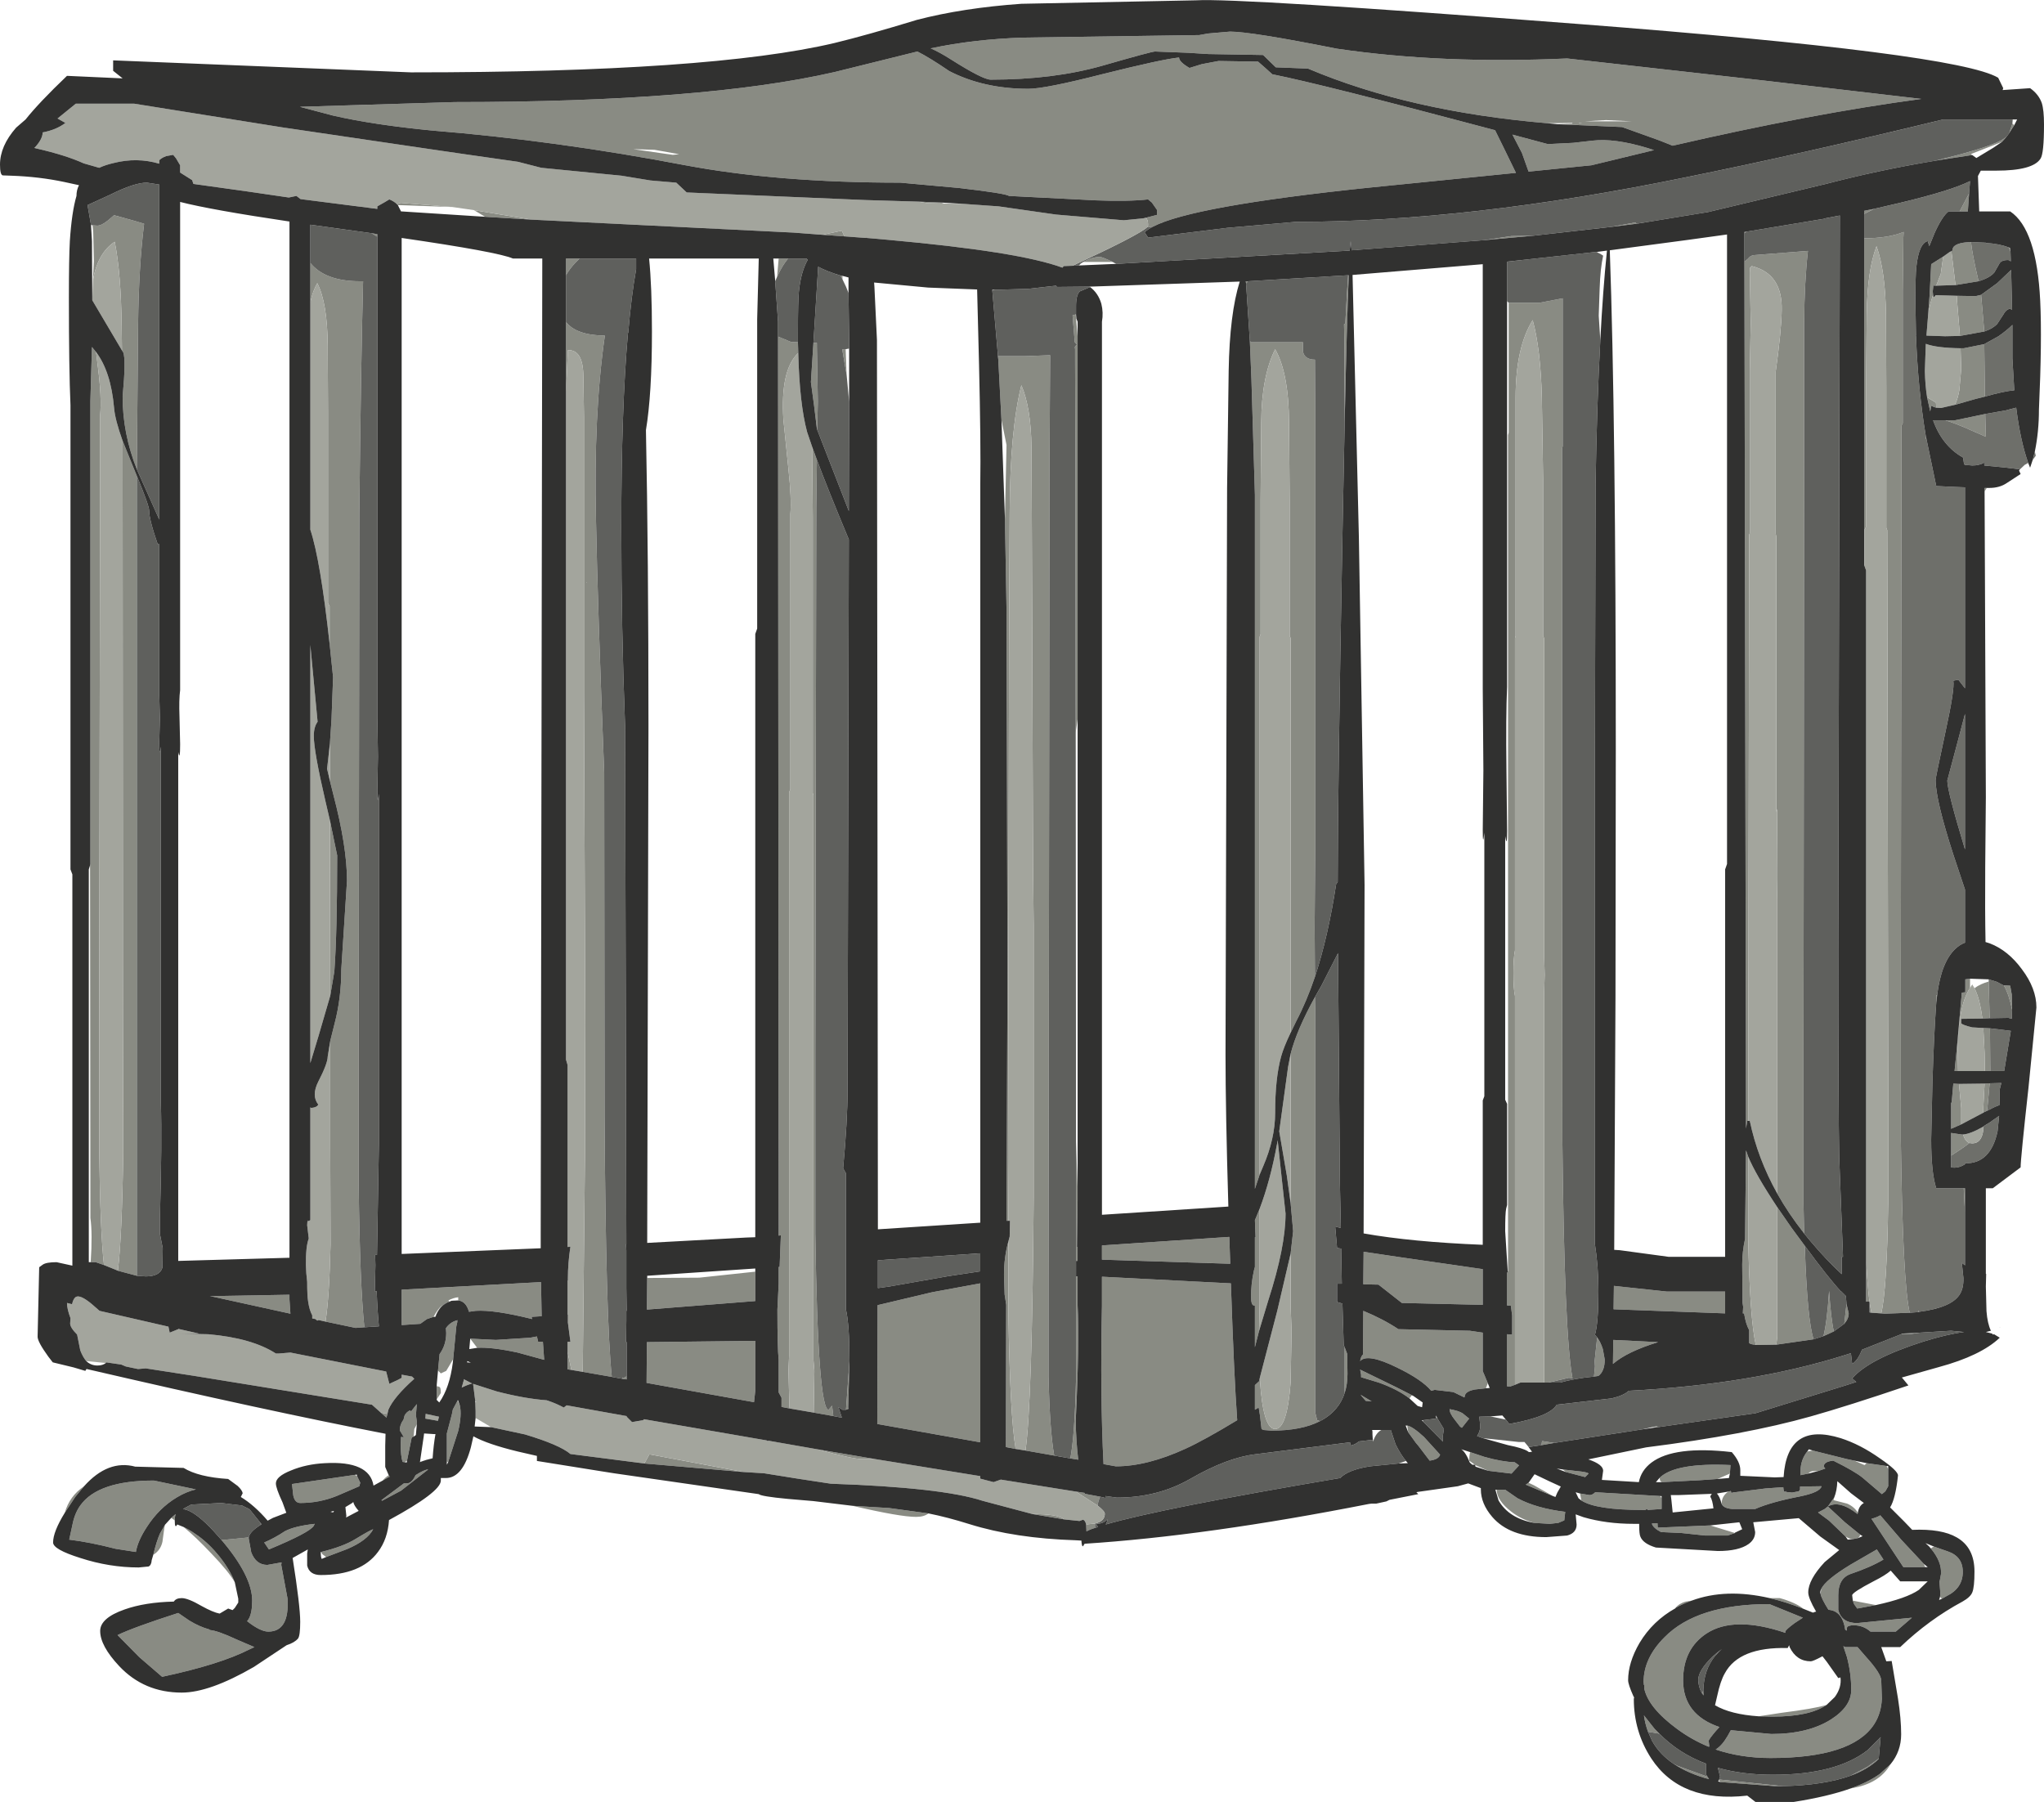 <?xml version="1.0" encoding="UTF-8" standalone="no"?>
<svg xmlns:ffdec="https://www.free-decompiler.com/flash" xmlns:xlink="http://www.w3.org/1999/xlink" ffdec:objectType="frame" height="285.1px" width="323.4px" xmlns="http://www.w3.org/2000/svg">
  <g transform="matrix(1.0, 0.0, 0.0, 1.0, 0.0, 0.0)">
    <use ffdec:characterId="1922" height="285.1" transform="matrix(1.0, 0.0, 0.0, 1.0, 0.0, 0.0)" width="323.4" xlink:href="#shape0"/>
  </g>
  <defs>
    <g id="shape0" transform="matrix(1.0, 0.0, 0.0, 1.0, 0.0, 0.0)">
      <path d="M316.75 22.45 L311.9 24.35 311.9 24.55 306.35 25.4 306.9 25.25 Q315.1 23.25 317.05 21.95 L317.5 21.6 316.75 22.45 M314.35 77.2 L314.0 77.75 314.0 77.2 314.35 77.2 M299.1 279.15 Q297.35 282.25 292.85 282.95 295.65 281.95 297.45 280.65 L299.1 279.15 M265.1 254.4 Q265.65 253.7 266.7 253.4 L267.65 253.25 Q266.35 253.7 265.1 254.4 M280.0 252.85 L281.6 252.85 Q284.1 253.55 285.35 254.55 282.55 253.45 280.0 252.85 M146.9 239.45 Q146.2 240.0 144.95 240.0 142.4 240.0 134.9 238.25 L140.7 238.6 146.9 239.45 M37.7 253.55 L37.7 252.95 37.7 253.3 37.7 253.55 M37.15 250.35 Q36.15 248.6 33.4 245.75 31.0 243.2 29.05 241.6 29.7 241.9 30.4 242.35 L31.35 243.0 Q33.15 244.3 34.75 246.3 36.4 248.4 37.15 250.35 M27.65 240.55 L27.1 240.15 27.8 239.55 Q27.65 239.95 27.65 240.55 M26.1 241.25 L26.0 241.75 25.7 243.95 Q25.4 245.3 24.25 246.0 24.75 243.9 25.3 242.65 L26.1 241.25 M10.25 239.35 Q11.0 236.7 13.3 235.15 L11.9 236.85 10.25 239.35 M60.55 234.25 Q60.9 233.8 61.5 233.4 L61.65 233.65 61.5 233.7 60.55 234.25 M182.45 35.85 L181.5 35.95 181.65 35.7 Q181.65 34.9 181.45 34.65 L181.3 34.45 183.05 34.0 183.05 33.2 182.25 32.05 181.65 31.55 Q178.5 31.9 173.4 31.7 L159.65 31.0 Q159.1 30.6 151.8 29.75 L142.45 28.9 Q123.1 28.9 108.45 26.15 88.05 22.25 68.35 20.65 59.1 19.75 52.75 18.3 L47.45 16.9 71.95 16.15 Q111.35 16.15 132.05 11.4 L145.15 8.15 Q147.05 9.1 150.2 11.25 155.65 14.05 162.7 14.05 165.35 14.05 174.35 11.75 183.95 9.35 186.55 9.1 186.55 9.8 188.2 10.75 L190.15 10.15 192.8 9.65 199.05 9.75 200.25 10.8 201.3 11.75 Q209.3 13.35 236.55 20.6 L238.05 23.65 239.85 27.35 216.5 29.7 Q188.7 32.6 182.45 35.85 M171.4 41.45 Q172.8 40.65 174.0 40.65 174.4 40.65 176.05 41.45 L171.4 41.45 M234.8 38.0 L239.15 37.35 242.55 37.3 234.8 38.0 M254.9 35.9 L258.75 35.2 258.95 35.4 254.9 35.9 M317.9 21.05 L318.4 19.55 318.7 19.8 317.9 21.05 M294.95 33.85 L294.95 33.35 296.5 33.05 294.95 33.85 M311.55 30.6 L311.35 33.45 310.05 33.45 311.55 30.6 M304.7 69.0 L304.8 69.45 304.7 69.4 304.7 69.0 M306.5 157.4 L306.35 158.7 306.35 157.5 306.5 157.4 M310.7 188.0 L310.9 188.0 310.9 191.85 310.7 188.0 M303.65 207.55 L303.5 207.6 303.55 207.35 303.65 207.55 M302.15 207.7 L298.2 207.85 297.65 207.8 Q298.55 204.05 298.75 190.3 L298.75 170.45 298.6 83.9 298.45 83.5 298.45 61.5 298.4 49.8 Q298.3 42.85 296.9 38.95 295.45 42.75 295.35 49.7 L295.25 61.35 295.25 83.35 295.0 83.8 295.0 89.55 294.95 89.4 294.95 37.7 Q298.75 37.7 301.2 36.7 L301.15 37.55 301.05 46.15 301.05 66.95 300.85 67.35 300.75 151.9 300.75 180.5 Q301.05 203.0 302.15 207.7 M296.1 207.7 L295.8 207.65 295.8 206.1 295.75 205.9 295.25 205.95 295.25 199.3 Q295.55 205.3 296.1 207.7 M285.45 195.15 Q283.0 192.05 281.2 188.85 L281.2 142.3 Q281.1 139.5 281.15 134.3 L281.2 128.6 281.15 128.0 281.05 128.45 281.05 84.9 280.95 84.45 280.95 58.8 Q281.85 52.35 281.9 49.1 282.05 43.3 277.15 42.1 L276.9 42.35 276.85 43.15 277.0 51.05 276.85 58.6 276.85 84.35 276.75 84.65 276.6 177.35 276.45 177.35 276.25 178.55 276.25 176.6 276.0 41.4 276.55 40.95 Q277.0 40.35 277.7 40.35 L286.05 39.7 Q285.5 44.65 285.45 50.95 L285.45 70.7 285.35 167.25 285.35 190.45 285.45 195.15 M276.0 36.9 L276.0 36.7 276.35 36.65 276.0 36.9 M288.7 34.6 L288.75 34.55 288.7 34.65 288.7 34.6 M308.75 39.75 L308.9 39.65 Q308.95 39.2 309.15 39.0 309.8 38.35 311.85 38.3 312.05 40.2 312.9 43.85 L313.05 44.5 309.4 45.1 308.75 39.75 M317.85 39.15 L318.05 39.25 318.1 39.8 317.85 39.15 M305.1 49.4 L305.3 46.7 305.55 41.8 306.1 41.45 307.45 40.6 307.05 43.45 306.9 43.75 306.35 45.2 306.0 45.2 Q305.95 45.1 305.9 45.15 L305.8 46.1 305.85 46.65 Q305.4 47.95 305.1 49.4 M309.6 46.8 L312.6 46.85 313.45 46.65 313.95 52.45 310.1 53.15 309.65 47.7 309.6 46.8 M246.45 19.65 L248.75 19.55 248.8 19.45 244.85 19.5 Q223.0 17.65 206.95 10.85 L201.85 10.65 199.85 8.7 191.15 8.55 187.95 8.35 182.75 8.15 Q182.2 8.15 174.4 10.4 166.65 12.6 156.75 12.6 155.5 12.6 150.45 9.4 148.65 8.25 147.25 7.65 154.15 6.2 161.85 5.95 L189.75 5.55 191.15 5.3 194.6 5.0 Q197.95 5.0 211.5 7.7 228.1 10.15 247.95 9.25 L279.15 12.75 304.0 15.65 Q286.5 18.0 264.65 23.05 L262.5 22.2 256.65 20.1 246.45 19.65 M249.85 19.5 L250.35 19.45 249.85 19.45 249.85 19.5 M248.9 22.6 L252.0 22.25 Q255.45 21.85 260.6 23.4 L261.7 23.75 251.8 26.15 241.85 27.15 240.8 24.2 239.3 21.3 244.9 22.8 248.9 22.6 M254.1 19.0 L250.7 19.2 258.25 19.2 254.1 19.0 M252.75 39.85 L252.75 39.95 252.6 39.9 252.6 39.85 252.75 39.85 M238.7 47.9 L243.6 47.9 247.25 47.2 247.25 70.6 247.15 71.0 247.15 140.85 247.2 180.5 Q247.5 211.2 248.8 218.05 L248.2 218.0 245.0 218.75 244.3 218.75 244.3 157.6 244.4 154.2 244.3 150.75 244.3 100.95 244.15 100.6 244.15 75.75 243.95 62.85 Q243.75 55.2 242.5 50.65 239.8 55.0 239.8 62.9 L239.8 75.3 239.8 100.6 239.7 100.95 239.7 150.35 Q239.45 151.55 239.45 153.95 239.45 156.45 239.7 157.6 L239.7 219.1 239.0 219.35 238.45 219.35 238.45 211.1 239.25 211.15 239.25 209.2 239.25 208.15 239.05 206.6 238.45 206.55 238.45 201.3 238.55 201.35 238.55 201.15 238.6 201.15 238.6 149.05 238.6 148.9 238.6 68.85 238.7 68.45 238.7 47.9 M252.2 217.8 L252.35 216.2 252.3 215.35 252.7 211.6 Q253.25 212.35 253.6 213.45 L253.9 215.1 Q253.9 216.95 252.9 217.7 L252.2 217.8 M313.95 54.45 L314.05 62.75 312.65 63.1 309.3 64.05 Q309.75 63.15 310.0 61.75 L310.3 58.4 310.2 55.1 310.7 55.1 313.95 54.45 M306.35 64.5 L306.0 64.4 305.55 64.2 305.4 65.1 304.9 62.85 306.3 63.7 306.35 64.5 M314.1 65.5 L314.2 69.1 311.8 68.05 Q309.35 66.95 307.8 66.5 L309.3 66.5 314.1 65.5 M212.75 66.85 L212.75 65.85 212.7 53.6 212.65 51.3 212.85 51.2 213.1 46.65 213.3 43.55 213.4 43.55 Q213.1 50.65 212.75 66.85 M197.45 44.5 L197.15 44.85 197.1 44.5 197.45 44.5 M197.75 53.95 L197.95 54.15 206.15 54.15 206.15 55.6 Q206.4 56.9 208.05 56.9 L208.1 65.4 208.1 133.5 208.0 146.7 208.05 154.55 Q206.75 158.4 205.1 161.55 L204.2 163.4 204.2 100.95 204.05 100.6 204.05 79.45 203.95 66.9 Q203.9 59.0 201.75 55.25 199.6 59.6 199.55 66.85 L199.45 79.15 199.45 100.35 199.3 100.75 199.3 185.85 198.55 188.1 198.55 187.1 198.55 78.3 198.0 60.05 197.75 53.95 M149.3 32.2 L146.75 32.15 145.25 31.9 148.95 32.05 149.05 32.1 149.3 32.2 M5.5 23.35 L5.8 23.5 5.4 23.4 5.5 23.35 M62.8 32.3 L63.4 32.1 71.55 32.75 62.95 32.45 62.8 32.3 M75.0 33.25 L84.1 34.75 76.75 34.3 75.0 33.25 M130.15 37.15 L133.2 36.5 133.55 37.3 133.65 37.4 130.15 37.15 M157.95 56.35 L162.15 56.35 166.15 56.2 166.15 57.1 166.05 73.35 165.9 202.25 165.9 217.85 Q166.1 226.45 166.8 230.3 L162.25 229.5 Q163.3 222.3 163.55 189.4 L163.55 146.4 163.45 137.25 163.25 81.05 163.2 70.65 Q163.1 64.45 161.6 60.95 159.8 68.1 159.75 81.05 L159.65 102.05 159.5 183.1 159.55 193.15 159.25 193.15 159.4 154.6 159.25 96.5 159.0 82.1 159.25 70.4 158.45 66.45 157.95 56.95 157.95 56.35 M169.35 230.75 Q170.05 227.05 170.25 218.2 L170.25 202.1 170.25 201.95 170.5 201.95 170.5 206.55 Q170.8 212.4 170.2 224.8 170.25 228.05 170.6 230.95 L169.35 230.75 M170.25 199.5 L170.25 180.65 170.5 187.8 170.5 189.95 170.4 197.3 170.5 197.3 170.5 199.5 170.25 199.5 M170.2 115.9 L170.15 73.6 170.1 57.05 170.1 55.7 170.1 55.65 170.1 55.2 Q169.95 54.8 170.4 54.55 L170.05 54.15 169.7 49.9 170.2 49.75 170.5 53.2 170.5 113.8 170.2 115.9 M199.3 191.25 L199.3 206.2 199.2 210.55 199.2 210.6 198.55 213.15 198.55 206.6 198.25 206.5 Q197.95 206.25 197.95 205.35 197.9 203.25 198.4 201.0 L198.55 200.45 198.55 195.75 198.65 195.75 198.55 193.05 199.3 191.25 M174.35 197.05 L194.5 195.7 194.65 199.95 174.35 199.3 174.35 197.05 M212.75 213.15 L213.15 214.2 213.2 217.35 Q213.2 219.05 212.75 220.4 L212.75 213.15 M208.85 224.85 Q205.95 226.35 201.2 226.35 L199.9 226.25 199.6 226.1 199.35 223.95 199.15 222.7 198.55 223.05 198.55 219.15 199.2 218.55 199.35 217.9 199.35 218.4 Q199.85 226.1 201.75 226.1 203.65 226.1 204.2 218.75 L204.35 210.6 204.2 206.55 204.2 198.35 204.6 194.8 204.2 190.35 204.2 166.75 Q205.15 163.0 208.05 157.75 L208.1 159.95 208.1 223.5 208.4 224.7 208.85 224.85 M277.8 212.8 L277.0 212.65 276.75 212.5 276.75 210.45 Q276.2 209.45 275.95 207.8 L275.75 207.8 275.8 206.75 275.7 206.1 275.65 200.05 Q275.65 198.1 276.1 196.0 L276.25 182.0 276.6 183.0 276.6 196.0 Q276.85 208.55 277.8 212.8 M281.2 191.0 L283.45 194.25 285.55 197.1 Q285.95 208.95 286.95 211.9 L281.05 212.75 281.2 211.5 281.2 191.0 M292.15 206.3 L292.5 207.8 Q292.5 208.65 291.8 209.45 L292.15 206.3 M290.15 210.65 L289.3 211.05 288.5 211.4 Q289.05 209.35 289.4 204.25 289.7 208.7 290.15 210.65 M314.65 155.3 L314.8 161.1 313.65 161.15 Q313.25 158.0 312.4 156.35 313.35 155.65 314.65 155.3 M318.35 159.75 Q317.9 157.45 317.05 155.9 L318.05 155.95 318.3 157.35 318.35 159.55 318.35 159.75 M309.8 169.45 L309.25 169.45 309.6 165.95 310.4 157.05 310.95 157.0 310.95 154.95 311.7 154.85 311.7 156.3 Q309.7 159.3 309.75 167.1 L309.8 169.45 M310.3 177.9 L308.7 178.6 308.7 174.55 308.8 174.35 309.05 171.45 309.85 171.5 309.95 171.5 310.3 175.3 310.3 177.9 M314.0 171.45 L314.8 171.4 314.65 173.1 314.4 175.75 313.95 175.95 313.8 176.05 313.8 175.2 314.0 171.45 M314.85 162.7 L314.9 169.15 314.9 169.45 314.05 169.45 314.0 166.55 313.8 162.65 314.85 162.7 M313.9 178.15 L313.8 178.35 313.8 178.25 313.9 178.15 M311.6 180.85 L310.65 181.55 308.7 182.85 308.7 179.25 310.4 179.5 310.6 179.5 Q310.9 180.55 311.6 180.85 M124.7 40.9 Q123.8 41.95 123.0 43.7 L122.95 43.8 123.2 40.9 124.7 40.9 M123.1 53.25 L125.15 54.1 126.25 54.15 126.3 55.85 Q123.45 58.5 123.95 66.4 L124.75 74.25 Q125.25 78.9 125.05 81.35 L125.05 124.9 124.85 125.35 124.85 214.55 124.75 216.8 124.9 222.6 124.95 222.85 123.65 222.6 123.65 221.15 123.2 220.3 123.2 215.15 Q123.0 213.3 123.0 207.2 L123.2 203.1 123.2 200.45 123.35 200.45 123.55 195.45 123.2 195.5 123.1 53.25 M128.5 70.7 L129.25 72.75 129.15 80.25 129.0 167.05 129.0 195.15 Q129.4 223.05 131.1 223.05 L131.65 222.4 131.85 224.05 128.75 223.5 128.75 223.25 128.85 216.9 128.7 215.1 128.7 125.85 128.6 125.45 128.6 81.85 128.5 70.7 M134.4 215.4 L134.2 222.7 134.25 222.9 133.85 223.05 134.4 215.4 M133.3 44.2 L133.0 43.6 133.3 43.65 133.3 44.2 M128.7 54.25 L129.25 54.25 129.25 54.9 129.4 63.55 129.3 68.0 129.25 67.85 128.8 64.15 128.3 60.45 128.7 54.25 M133.95 59.3 L133.25 55.25 133.6 55.25 133.8 55.25 133.95 59.3 M103.55 23.7 L100.2 23.6 106.45 24.5 107.45 24.4 103.55 23.7 M89.55 43.55 L89.55 40.9 91.7 40.9 91.1 41.5 Q90.1 42.55 89.55 43.55 M99.4 52.6 L99.35 52.75 99.35 52.6 99.4 52.6 M99.15 217.75 L99.15 218.25 98.45 218.15 98.45 217.9 98.55 218.1 99.15 217.75 M96.8 217.85 L92.2 217.05 92.55 183.15 92.6 161.65 92.4 109.65 92.4 65.95 92.3 59.5 Q92.25 55.3 89.85 55.4 L89.55 61.95 89.55 50.95 Q91.2 53.05 95.7 53.1 93.9 65.55 94.3 82.35 94.55 95.7 95.6 122.35 L95.65 176.6 Q95.85 208.9 96.8 217.85 M90.4 216.75 L89.8 216.65 89.8 213.9 90.4 216.75 M92.8 92.2 L92.85 92.15 92.8 92.1 92.8 92.2 M159.55 196.4 L159.55 207.65 Q159.8 224.1 160.7 229.25 L159.15 228.95 159.2 206.45 158.95 204.8 158.85 201.7 Q158.85 198.9 159.55 196.4 M58.8 36.9 L59.7 37.05 59.7 37.45 58.8 36.9 M57.65 210.0 L56.25 210.1 51.5 209.1 Q52.1 205.35 52.3 196.9 L52.25 181.0 52.25 164.7 52.95 161.9 Q54.0 157.9 54.0 153.35 L54.9 139.35 Q54.9 133.95 52.75 125.75 L52.2 123.55 52.2 117.6 52.45 113.85 52.7 107.15 52.15 101.85 52.15 95.9 51.9 95.45 51.9 65.3 51.85 54.7 Q51.8 47.9 50.2 44.8 49.5 46.0 49.1 47.8 L49.1 41.6 Q51.45 44.5 56.95 44.5 L57.45 44.5 Q57.1 57.95 56.85 81.35 L56.75 159.75 56.75 187.65 Q56.95 203.4 57.65 210.0 M14.7 44.4 L14.85 41.3 14.75 36.75 14.65 35.65 15.4 35.7 Q16.05 35.7 17.05 34.9 L18.05 34.05 21.3 34.95 22.8 35.4 Q21.95 42.3 21.85 51.25 L21.65 74.25 Q19.4 68.6 19.4 62.75 19.95 56.9 19.5 55.75 L19.3 55.45 19.25 51.7 Q19.15 43.2 18.15 38.25 15.4 40.1 14.7 44.4 M14.25 136.9 L14.3 136.7 14.3 63.45 14.55 54.9 14.95 55.4 15.2 55.7 15.5 58.15 Q16.1 62.85 15.85 65.65 L15.7 159.9 15.7 182.2 Q15.85 194.7 16.45 200.15 L15.15 199.7 14.35 199.7 Q14.65 195.1 14.3 192.7 L14.25 136.9 M19.4 69.75 L21.0 73.7 21.65 75.3 21.65 201.85 18.65 201.05 Q19.3 195.8 19.5 182.4 L19.45 159.95 19.4 69.75 M52.25 157.55 L52.2 129.8 53.35 135.35 Q53.35 147.6 52.9 153.7 L52.25 157.55 M147.5 204.45 L155.1 203.05 155.1 228.2 138.8 225.3 138.85 206.5 147.5 204.45 M138.45 230.85 L136.4 230.85 Q134.9 230.85 129.3 229.3 L138.45 230.85 M101.95 231.55 L102.75 230.1 117.65 232.9 101.95 231.55 M163.35 239.55 Q167.4 239.55 168.4 240.4 L163.35 239.55 M171.85 241.2 L173.25 241.05 173.25 241.75 Q172.4 242.0 171.9 242.3 L171.85 241.2 M173.65 238.2 L170.25 236.0 171.6 236.2 171.65 236.35 174.05 236.8 173.8 237.5 173.65 238.2 M119.5 201.2 L119.5 205.85 102.35 207.2 102.4 202.2 110.65 202.15 119.5 201.2 M68.6 208.35 L67.55 208.7 66.5 209.45 63.55 209.65 63.55 204.05 85.6 202.85 85.7 208.25 84.1 208.35 84.2 208.7 Q78.15 207.2 75.25 207.4 L74.2 207.55 Q73.75 205.9 72.5 205.75 L72.5 205.25 Q71.65 205.35 70.95 205.75 L71.1 205.95 Q69.55 206.5 68.9 208.35 L68.85 208.35 Q69.2 207.35 70.0 206.45 69.2 207.2 68.6 208.35 M102.3 218.8 L102.35 212.35 119.5 212.15 119.5 220.05 119.3 221.85 102.3 218.8 M74.4 211.8 L78.45 212.0 83.9 211.65 84.95 211.45 85.15 212.3 85.9 212.3 86.1 215.15 81.9 214.0 Q77.7 213.1 75.5 213.25 L74.4 211.8 M72.35 209.2 L72.2 209.85 71.7 215.05 70.6 216.9 69.75 217.3 69.3 216.85 69.55 214.25 Q70.6 212.8 70.6 210.9 L70.55 210.15 Q71.2 209.2 72.3 208.9 L72.35 209.2 M69.1 221.4 L69.1 219.35 69.3 219.35 69.55 219.45 Q69.75 219.55 69.75 220.4 L69.1 221.4 M60.25 223.5 L61.3 223.7 61.15 224.3 60.25 223.5 M72.4 221.6 L72.75 222.35 Q73.1 223.85 72.5 226.4 L70.9 231.35 70.7 231.25 70.7 226.8 71.5 223.75 71.65 223.0 72.4 221.6 M56.5 233.55 L57.0 234.6 56.85 235.15 53.25 236.7 Q50.5 237.8 47.5 237.8 46.65 237.8 46.4 236.6 L46.2 234.8 56.15 233.35 56.5 233.55 M45.8 204.85 L45.8 205.6 45.95 207.85 43.9 207.4 33.2 205.05 34.4 205.05 45.8 204.85 M39.35 243.25 L39.35 243.4 39.75 245.6 Q40.5 247.6 42.3 247.6 L44.55 247.2 44.5 247.6 45.5 252.95 Q45.8 258.15 42.45 258.15 41.2 258.15 39.1 256.5 L39.35 256.15 Q39.9 255.2 39.9 253.25 39.9 249.35 35.0 243.6 L35.75 243.6 39.35 243.25 M60.45 237.45 L60.35 237.35 63.9 234.7 64.35 234.7 Q65.15 234.7 65.75 233.4 67.15 232.5 67.75 232.5 L63.45 235.85 60.45 237.45 M42.55 245.15 L41.8 244.05 Q43.45 243.35 45.1 242.25 46.65 241.45 49.8 241.1 L49.65 241.4 Q49.05 242.45 42.55 245.15 M50.8 245.55 Q54.3 244.7 56.25 243.5 58.55 242.1 59.05 241.95 58.1 243.75 54.9 245.1 L51.6 246.35 51.0 245.9 50.8 245.55 M64.05 231.35 L63.7 231.3 Q63.4 230.4 63.4 228.55 L63.45 227.35 63.9 227.4 63.25 226.3 Q63.25 225.4 63.85 224.6 L64.0 224.0 Q64.25 223.45 64.85 223.15 L65.05 223.3 65.95 222.15 65.8 224.0 65.85 224.2 65.95 224.9 65.95 225.05 65.95 225.2 65.95 225.35 65.55 226.1 65.45 227.3 65.25 227.35 65.1 227.6 65.1 227.65 64.4 231.1 64.05 231.35 M66.45 231.3 L68.45 230.7 68.45 230.75 Q67.55 230.9 66.4 231.35 L66.45 231.3 M10.95 243.6 L11.45 241.3 Q11.8 239.45 12.7 238.2 15.5 234.25 24.35 234.25 L31.0 235.65 Q29.5 236.0 28.0 236.9 25.15 238.6 23.2 241.65 21.8 243.8 21.5 245.55 L18.3 245.05 Q14.25 244.0 10.95 243.6 M33.1 257.8 L33.2 257.9 Q34.45 258.0 37.45 259.4 L40.25 260.6 39.5 260.95 Q34.8 263.35 25.65 265.3 L22.05 262.2 18.6 258.7 Q21.2 257.45 28.2 255.2 L29.95 256.4 Q31.6 257.4 33.1 257.8 M303.8 210.85 L302.4 211.05 300.8 211.1 300.95 211.0 303.8 210.85 M243.9 228.65 L243.95 228.2 244.0 228.0 245.9 228.3 243.9 228.65 M261.4 225.8 L262.15 225.65 262.35 225.8 262.25 225.8 261.4 225.8 M298.5 231.95 L298.75 232.45 298.75 235.15 298.3 235.95 297.75 236.4 294.7 233.8 Q293.4 232.75 290.05 231.1 288.55 231.25 288.55 232.05 L288.8 232.35 287.65 232.75 287.05 232.75 Q286.4 232.75 286.1 233.15 L284.85 233.4 284.9 232.25 Q285.05 230.75 285.95 229.65 L286.8 229.5 292.2 230.85 293.4 231.1 295.0 231.8 295.35 231.5 298.5 231.95 M293.95 239.35 L293.9 239.55 Q291.05 237.3 289.2 238.35 L290.2 236.95 290.15 237.15 290.1 237.35 292.25 237.9 Q293.4 238.4 293.95 239.35 M292.0 243.1 L289.4 240.6 287.65 239.3 288.7 238.75 289.2 238.35 291.9 240.85 294.3 242.8 294.25 243.05 294.05 243.3 294.0 243.35 293.25 243.5 293.05 243.5 Q292.65 243.5 292.0 243.1 M273.45 236.0 L273.85 235.9 273.95 236.25 274.1 236.15 279.35 235.5 282.15 235.3 Q282.2 236.35 282.6 235.9 L282.55 236.05 283.55 236.15 284.6 235.95 284.8 235.7 284.8 235.2 288.2 235.15 Q288.0 236.1 284.85 236.75 280.2 237.65 277.7 238.75 L274.1 238.75 Q272.7 238.65 272.4 237.95 L272.4 237.9 Q272.4 236.7 273.45 236.0 M304.6 247.95 L301.15 247.95 296.1 240.3 Q296.9 240.1 297.5 239.75 L300.85 243.65 304.4 247.45 304.6 247.95 M304.95 247.9 L305.0 247.95 304.95 247.95 304.95 247.9 M288.15 251.4 Q288.85 249.95 292.8 247.55 L296.95 245.15 298.0 246.75 Q296.0 247.95 292.75 249.05 290.85 249.75 290.85 252.4 L290.85 254.7 Q291.35 256.8 293.85 256.8 L302.5 255.95 299.95 258.15 295.95 258.15 Q294.8 257.15 293.3 257.15 292.45 257.15 292.25 257.45 L292.2 257.7 292.2 258.0 291.95 257.85 Q291.5 254.85 289.3 254.7 288.2 252.95 288.05 252.2 L288.15 251.4 M306.0 244.7 L308.15 245.45 Q310.55 246.25 310.55 248.7 310.55 251.3 307.95 252.55 L307.25 252.95 306.95 252.65 307.0 252.1 306.85 250.15 306.9 250.15 307.1 249.05 Q307.25 247.1 305.5 245.0 305.7 244.8 306.0 244.7 M263.75 204.35 L272.95 204.35 272.95 207.8 255.3 207.15 255.35 203.45 263.75 204.35 M255.2 215.8 L255.25 212.0 262.35 212.35 Q257.45 213.85 255.2 215.8 M262.9 234.5 L262.8 234.4 Q262.6 234.3 262.6 233.8 265.1 231.4 273.8 231.8 L273.7 233.15 271.75 234.0 268.9 234.2 262.9 234.5 M247.75 232.9 L247.45 232.65 247.3 232.5 249.5 232.75 Q251.15 232.9 251.35 233.15 L250.8 233.7 247.75 232.9 M250.2 237.4 L250.0 236.3 251.5 236.55 Q251.95 236.55 252.4 236.1 L262.65 236.7 262.9 237.0 262.9 238.75 260.7 238.9 260.6 238.75 260.3 238.9 259.9 238.9 Q252.5 238.9 250.2 237.4 M236.8 235.7 L237.05 235.7 238.15 235.7 240.1 237.05 Q243.1 238.65 247.65 239.2 L247.5 240.55 246.55 240.95 245.2 241.1 242.75 240.95 Q240.7 240.4 239.15 239.2 236.85 237.45 236.8 235.7 M241.85 234.6 L242.7 235.0 245.7 236.7 241.4 234.9 241.85 234.6 M274.5 242.55 L273.35 242.95 269.8 242.95 266.05 242.55 262.8 242.4 Q261.55 241.75 261.35 241.05 L262.25 241.0 Q262.25 241.8 262.35 241.7 L270.6 241.35 274.5 242.55 M282.45 258.2 L282.5 258.35 Q274.35 255.6 270.0 258.45 266.3 260.9 266.3 265.85 266.3 271.3 272.05 273.25 L271.5 273.85 Q270.35 275.2 270.35 275.45 L270.45 276.35 270.3 276.35 Q267.65 275.25 265.35 273.55 260.8 270.2 260.15 267.15 L260.15 266.6 260.1 266.6 260.05 266.1 Q260.05 262.35 263.35 259.05 268.5 253.8 279.95 253.8 L285.25 255.95 283.95 256.8 Q282.45 257.9 282.45 258.2 M271.4 261.95 L271.85 261.35 272.45 260.9 271.95 261.35 271.4 261.95 M269.25 267.85 L269.5 267.5 269.5 267.75 269.55 268.25 269.25 267.85 M278.25 271.55 L281.85 271.0 Q287.0 270.35 289.0 269.75 286.3 271.6 280.45 271.6 L278.25 271.55 M260.75 274.0 Q260.3 272.8 260.1 271.4 L261.8 273.55 262.55 274.3 260.75 274.0 M270.15 281.1 L270.4 281.5 Q267.1 280.6 264.85 279.1 L265.45 279.4 270.15 281.1 M282.1 282.6 L280.8 282.6 272.2 281.95 271.95 281.65 272.0 281.55 282.1 282.6 M273.85 273.75 L280.25 274.35 Q286.05 274.35 289.7 272.05 292.9 270.0 292.9 267.4 292.9 264.7 292.2 262.1 L291.65 260.45 291.95 260.6 293.9 260.6 295.2 262.1 Q297.65 264.8 297.65 265.9 L297.75 268.75 Q297.65 271.1 296.5 272.85 293.0 278.15 280.15 278.15 275.45 278.15 271.45 276.8 272.45 276.2 273.35 274.65 L273.85 273.75 M296.8 253.95 L293.85 254.5 293.35 253.8 293.15 253.25 296.8 253.95 M292.8 280.95 L295.45 279.55 297.25 278.25 297.25 278.3 Q295.55 279.95 292.8 280.95 M234.6 200.8 L234.6 206.45 221.8 206.15 218.1 203.25 215.7 203.2 215.75 198.05 221.1 198.85 234.6 200.8 M223.6 220.85 L223.35 220.8 223.0 221.25 Q221.1 219.8 218.15 218.75 L215.35 217.9 215.35 217.5 215.2 216.7 220.95 219.5 223.6 220.85 M235.1 219.65 L233.3 219.85 Q232.05 220.1 231.8 220.7 L231.7 221.1 229.95 220.25 227.0 219.9 226.45 220.05 Q225.0 218.3 221.1 216.4 216.35 214.05 215.2 215.35 215.3 214.65 215.65 214.3 L215.7 207.4 Q218.85 208.7 221.25 210.3 L232.55 210.55 234.6 210.85 234.6 216.95 234.8 217.4 235.4 218.85 235.1 219.65 M216.9 221.65 L216.9 221.7 216.1 221.65 215.35 220.8 215.3 220.7 216.9 221.65 M222.8 226.6 L222.65 225.55 Q223.5 225.7 225.3 227.35 L227.85 230.15 Q227.65 230.9 226.2 231.1 L224.45 228.8 223.95 228.2 223.85 228.05 222.8 226.6 M235.45 232.7 L233.4 231.8 233.4 231.75 233.35 231.75 232.45 231.1 Q232.45 230.4 232.6 229.75 L234.85 230.5 Q237.7 231.3 239.65 231.35 L240.35 231.85 239.15 233.15 235.45 232.7 M231.2 225.85 L231.0 225.7 230.15 224.6 Q229.35 223.6 229.35 222.95 230.75 223.2 231.4 223.6 L232.45 224.45 231.3 225.9 231.2 225.85 M174.35 206.55 L174.35 202.0 194.75 203.05 Q195.25 217.9 195.75 224.7 190.55 227.85 187.6 229.2 181.5 232.0 176.55 232.0 L174.6 231.65 Q174.05 220.8 174.35 206.55" fill="#898b83" fill-rule="evenodd" stroke="none"/>
      <path d="M317.5 21.6 L317.05 21.95 Q315.1 23.25 306.9 25.25 L306.35 25.4 Q297.3 26.9 288.9 29.1 L270.25 33.55 258.95 35.4 258.75 35.2 254.9 35.9 242.55 37.3 239.15 37.35 234.8 38.0 213.85 39.6 213.7 38.15 213.55 39.65 176.6 41.75 176.05 41.45 Q174.4 40.65 174.0 40.65 172.8 40.65 171.4 41.45 L171.0 41.7 170.7 42.0 169.7 42.05 Q180.25 37.15 181.5 35.95 L182.45 35.85 Q181.55 36.3 181.1 36.75 L181.65 37.6 194.2 36.05 205.05 35.1 Q232.4 35.1 266.75 28.05 284.8 24.4 307.45 18.9 L318.45 18.9 318.4 19.55 317.9 21.05 317.5 21.6 M288.75 34.55 L291.1 34.1 290.85 150.35 Q290.85 175.6 291.0 183.1 L291.6 198.85 291.4 198.85 291.4 201.2 291.4 201.6 Q289.0 199.4 286.35 196.25 L285.45 195.15 285.35 190.45 285.35 167.25 285.45 70.7 285.45 50.95 Q285.5 44.65 286.05 39.7 L277.7 40.35 Q277.0 40.35 276.55 40.95 L276.0 41.4 276.0 36.9 276.35 36.65 288.7 34.6 288.7 34.65 288.75 34.55 M252.6 39.85 L252.6 39.9 252.75 39.95 Q253.25 40.15 253.65 40.45 253.2 42.45 253.1 45.6 L252.95 49.95 253.2 53.85 Q252.65 64.0 252.45 76.65 L252.35 118.7 252.35 196.85 Q252.9 200.4 252.9 204.25 252.9 209.35 252.35 211.2 L252.7 211.6 252.3 215.35 252.35 216.2 252.2 217.8 Q249.1 218.1 246.85 218.75 L245.0 218.75 248.2 218.0 248.8 218.05 Q247.5 211.2 247.2 180.5 L247.15 140.85 247.15 71.0 247.25 70.6 247.25 47.2 243.6 47.9 238.7 47.9 238.45 47.65 238.45 41.4 252.6 39.85 M213.3 43.55 L213.1 46.65 212.85 51.2 212.65 51.3 212.7 53.6 212.75 65.85 212.75 66.85 212.4 84.8 Q211.65 125.3 211.65 139.55 L211.4 139.9 Q210.15 148.15 208.05 154.55 L208.0 146.7 208.1 133.5 208.1 65.4 208.05 56.9 Q206.4 56.9 206.15 55.6 L206.15 54.15 197.95 54.15 197.75 53.95 197.15 44.85 197.45 44.5 213.3 43.55 M172.4 45.45 L170.85 46.1 Q170.25 46.65 170.25 48.45 L170.25 49.75 170.2 49.75 169.7 49.9 170.05 54.15 170.4 54.55 Q169.95 54.8 170.1 55.2 L170.1 55.65 170.1 55.7 170.1 57.05 170.15 73.6 170.2 115.9 170.25 180.65 170.25 199.5 170.25 201.95 170.25 202.1 170.25 218.2 Q170.05 227.05 169.35 230.75 L166.8 230.3 Q166.1 226.45 165.9 217.85 L165.9 202.25 166.05 73.35 166.15 57.1 166.15 56.2 162.15 56.35 157.95 56.35 157.9 56.35 157.0 45.95 157.45 45.85 162.7 45.7 167.1 45.2 167.2 45.4 172.4 45.35 172.4 45.45 M208.05 157.75 L209.05 156.0 211.7 150.8 212.0 187.2 212.15 194.3 211.25 194.05 211.55 197.45 212.2 197.55 212.3 203.1 211.55 203.1 211.55 206.0 212.4 206.25 212.6 212.8 212.75 213.15 212.75 220.4 Q212.3 221.8 211.4 222.85 210.4 224.05 208.85 224.85 L208.4 224.7 208.1 223.5 208.1 159.95 208.05 157.75 M285.55 197.1 Q289.25 202.15 291.25 204.3 L291.25 204.35 291.35 204.35 292.05 205.05 292.15 206.25 292.15 206.3 291.8 209.45 290.15 210.65 Q289.7 208.7 289.4 204.25 289.05 209.35 288.5 211.4 L286.95 211.9 Q285.95 208.95 285.55 197.1 M124.7 40.9 L127.6 40.9 127.8 41.1 Q126.7 43.05 126.4 46.15 126.25 47.55 126.25 52.55 L126.25 54.15 125.15 54.1 123.1 53.25 123.1 50.9 122.65 44.5 122.95 43.8 123.0 43.7 Q123.8 41.95 124.7 40.9 M129.25 72.75 Q130.9 77.2 134.3 85.35 L134.1 172.45 Q134.1 177.25 133.4 184.85 L133.85 185.65 133.85 207.2 Q134.4 209.65 134.4 215.15 L134.4 215.4 133.85 223.05 133.3 223.05 132.65 222.65 133.2 224.3 131.85 224.05 131.65 222.4 131.1 223.05 Q129.4 223.05 129.0 195.15 L129.0 167.05 129.15 80.25 129.25 72.75 M133.0 43.6 L133.3 44.2 133.85 45.35 134.25 46.35 134.35 53.55 134.35 55.15 133.8 55.25 133.6 55.25 133.25 55.25 133.95 59.3 134.35 63.55 134.3 80.85 129.3 68.0 129.4 63.55 129.25 54.9 129.25 54.25 128.7 54.25 129.45 42.2 Q130.85 42.95 133.0 43.6 M89.55 43.55 Q90.1 42.55 91.1 41.5 L91.7 40.9 100.65 40.9 100.65 42.6 Q99.9 46.75 99.4 52.6 L99.35 52.6 99.35 52.75 Q98.3 64.65 98.3 83.45 98.3 99.45 98.9 114.85 L99.1 196.85 99.05 196.85 99.1 197.85 99.1 203.8 99.15 207.4 99.1 207.4 99.1 208.9 99.05 212.35 99.15 212.35 99.15 217.75 98.55 218.1 98.45 217.9 98.45 218.15 96.8 217.85 Q95.85 208.9 95.65 176.6 L95.6 122.35 Q94.55 95.7 94.3 82.35 93.9 65.55 95.7 53.1 91.2 53.05 89.55 50.95 L89.55 43.55 M49.1 41.6 L49.1 35.55 52.7 36.05 58.8 36.9 59.7 37.45 59.7 113.35 59.8 119.7 59.7 125.05 Q59.7 127.8 59.95 125.6 L59.95 181.0 59.65 198.55 59.35 198.55 59.4 200.15 59.3 204.3 59.6 204.25 Q59.7 207.2 59.95 209.85 L57.65 210.0 Q56.95 203.4 56.75 187.65 L56.75 159.75 56.85 81.35 Q57.1 57.95 57.45 44.5 L56.95 44.5 Q51.45 44.5 49.1 41.6 M14.65 35.65 L14.4 35.6 13.85 32.45 17.45 30.8 Q21.25 28.9 23.25 28.9 L25.2 29.2 25.2 82.2 22.65 76.5 21.65 74.25 21.85 51.25 Q21.95 42.3 22.8 35.4 L21.3 34.95 18.05 34.05 17.05 34.9 Q16.05 35.7 15.4 35.7 L14.65 35.65 M21.65 75.3 Q23.6 80.0 23.6 80.8 23.6 82.2 24.95 86.1 L25.2 86.1 25.2 110.05 25.3 113.6 25.2 117.35 Q25.2 120.1 25.45 118.15 L25.45 174.55 Q25.65 180.45 25.3 192.75 L25.3 195.2 25.75 197.5 25.7 200.55 Q25.3 201.95 23.05 201.95 L21.65 201.85 21.65 75.3 M155.1 198.3 L155.1 201.15 150.1 201.9 140.7 203.55 138.9 203.8 138.9 199.4 155.1 198.3 M173.25 241.05 Q174.8 240.7 174.8 239.5 174.8 239.1 173.65 238.2 L173.8 237.5 174.05 236.8 174.9 237.0 174.9 236.7 176.7 236.95 Q183.15 236.95 188.3 234.0 194.1 230.65 198.55 230.1 L213.6 228.2 213.7 228.7 Q214.35 228.6 214.95 228.1 L215.05 228.05 217.2 227.8 217.15 226.95 217.25 228.1 Q217.65 226.75 218.55 226.25 L220.05 226.25 220.8 228.5 Q221.55 230.05 222.45 231.15 L221.3 231.55 216.75 232.0 Q213.3 232.55 212.05 233.85 183.7 238.65 174.95 241.2 L175.2 240.65 175.2 240.4 Q174.55 241.1 173.45 241.1 L173.7 241.6 173.25 241.75 173.25 241.05 M41.25 241.0 L41.25 241.25 Q39.5 242.35 39.35 243.25 L35.75 243.6 35.0 243.6 33.8 242.25 Q31.25 239.5 29.55 238.9 L28.95 238.75 30.25 238.05 35.0 237.8 38.3 238.2 39.4 238.75 39.65 239.0 41.25 241.0 M31.35 243.0 L30.4 242.35 31.35 243.0 M303.8 210.85 L308.7 210.55 310.75 210.75 Q308.05 211.1 304.35 212.25 295.7 215.0 293.05 218.1 L293.7 218.65 292.0 219.2 277.75 223.6 262.35 225.8 262.15 225.65 261.4 225.8 259.85 226.15 245.9 228.3 244.0 228.0 243.95 228.2 243.9 228.65 241.85 228.95 241.7 228.75 241.2 228.15 240.3 228.15 237.1 227.8 234.65 227.55 233.7 227.2 Q234.2 226.5 234.2 225.6 L234.05 224.15 235.8 224.1 236.05 224.15 238.25 224.6 238.8 225.3 Q245.2 224.15 246.3 222.25 L255.0 221.25 Q256.9 220.8 257.7 220.05 277.15 219.05 291.9 214.4 L292.85 214.1 293.05 215.8 Q293.95 215.25 294.6 213.55 L300.8 211.1 302.4 211.05 303.8 210.85 M271.85 261.35 L271.4 261.95 Q269.55 264.2 269.5 267.5 L269.25 267.85 Q268.7 266.85 268.7 265.75 268.7 264.35 270.9 262.15 L271.85 261.35 M260.75 274.0 L262.55 274.3 Q265.65 277.45 269.95 279.05 L269.95 280.8 270.15 281.1 265.45 279.4 264.85 279.1 Q262.6 277.6 261.4 275.45 L260.75 274.0 M282.1 282.6 L272.0 281.55 272.15 281.1 271.8 279.7 Q275.7 280.8 280.5 280.8 290.5 280.8 295.5 276.9 L297.55 274.85 297.25 278.25 295.45 279.55 292.8 280.95 Q288.6 282.45 282.1 282.6 M227.45 224.45 L228.45 226.1 228.25 227.4 228.3 228.1 225.6 225.35 225.15 224.9 225.15 224.8 225.15 224.7 227.15 224.45 227.2 224.2 227.45 224.45" fill="#5f605d" fill-rule="evenodd" stroke="none"/>
      <path d="M321.95 71.45 L322.1 72.1 321.6 72.8 321.95 71.45 M320.9 73.25 L320.35 73.55 319.55 74.3 319.5 74.25 317.5 74.0 313.95 73.65 313.95 73.2 Q313.15 73.65 312.05 73.65 L310.9 73.55 310.75 73.45 310.6 72.4 Q307.3 70.55 305.85 66.5 L307.8 66.5 Q309.35 66.95 311.8 68.05 L314.2 69.1 314.1 65.5 317.25 64.95 319.0 64.5 Q319.65 69.7 320.9 73.25 M294.95 33.85 L296.5 33.05 300.6 32.1 Q308.75 30.15 311.7 28.65 L311.55 30.6 310.05 33.45 308.3 33.45 Q307.3 34.2 306.1 36.85 L305.25 38.95 305.0 38.15 Q303.6 38.5 303.2 42.25 303.05 43.7 303.05 47.6 L303.15 53.1 303.05 53.1 303.15 53.15 Q303.45 61.5 304.7 69.0 L304.7 69.4 304.8 69.45 306.35 76.9 309.5 77.05 310.9 77.1 310.9 108.9 309.85 107.55 309.05 107.7 Q309.3 109.0 307.8 115.85 306.25 123.05 306.25 123.4 306.25 126.55 309.05 135.2 L310.9 140.75 310.9 149.15 Q310.1 149.45 309.4 150.1 307.15 152.2 306.5 157.4 L306.35 157.5 306.35 158.7 Q306.0 163.5 305.75 171.2 L305.55 180.3 Q305.55 185.55 306.35 188.0 L310.7 188.0 310.9 191.85 310.9 200.2 310.4 199.8 310.65 202.2 Q310.7 203.9 310.0 204.9 308.65 206.9 303.65 207.55 L303.55 207.35 303.5 207.6 302.15 207.7 Q301.05 203.0 300.75 180.5 L300.75 151.9 300.85 67.35 301.05 66.95 301.05 46.15 301.15 37.55 301.2 36.7 Q298.75 37.7 294.95 37.7 L294.95 33.85 M313.05 44.5 L312.9 43.85 Q312.05 40.2 311.85 38.3 L314.2 38.4 314.25 38.45 Q316.25 38.55 317.85 39.15 L318.1 39.8 318.15 41.35 317.8 41.15 Q316.7 41.1 316.35 41.7 L315.55 43.1 Q314.85 43.95 313.05 44.5 M313.45 46.65 L316.0 44.8 318.2 42.7 318.35 49.0 318.0 48.85 Q317.35 49.0 316.95 49.8 L316.0 51.25 Q315.3 52.0 313.95 52.45 L313.45 46.65 M313.95 54.45 L316.2 53.2 Q317.5 52.3 318.4 51.4 L318.4 56.7 318.7 61.75 Q317.0 61.9 314.05 62.75 L313.95 54.45 M309.7 117.5 L310.9 112.95 310.9 134.4 Q308.1 125.15 308.1 123.5 L309.7 117.5 M314.65 154.95 L315.95 155.35 317.0 155.9 317.05 155.9 Q317.9 157.45 318.35 159.75 L318.3 161.2 317.8 161.05 314.8 161.1 314.65 155.3 314.65 154.95 M314.8 171.4 L316.65 171.35 316.4 172.35 316.35 174.85 Q315.6 175.1 314.4 175.75 L314.65 173.1 314.8 171.4 M314.85 162.7 L316.55 162.9 318.15 163.1 317.1 169.45 314.9 169.45 314.9 169.15 314.85 162.7 M313.9 178.15 L314.8 177.6 316.3 176.55 316.05 179.0 Q314.95 184.15 310.9 184.05 L310.9 184.2 Q309.85 184.9 308.7 184.7 L308.7 182.85 310.65 181.55 311.6 180.85 312.05 180.9 Q313.55 180.9 313.8 178.75 L313.8 178.35 313.9 178.15" fill="#6e6f6a" fill-rule="evenodd" stroke="none"/>
      <path d="M181.5 35.95 Q180.25 37.15 169.7 42.05 L168.3 42.1 168.1 42.35 Q161.2 39.8 140.55 37.95 L138.9 37.8 137.15 37.65 137.1 37.6 137.0 37.65 133.65 37.4 133.55 37.3 133.2 36.5 130.15 37.15 125.5 36.8 84.1 34.75 75.0 33.25 71.55 32.75 63.4 32.1 62.8 32.3 Q62.35 31.85 61.6 31.55 L60.85 32.0 59.7 32.65 59.7 33.05 47.55 31.5 46.9 31.0 45.7 31.25 38.85 30.25 30.6 29.1 30.4 28.5 28.5 27.3 28.5 26.15 27.85 25.05 27.4 24.5 26.3 24.7 Q25.6 24.95 25.2 25.35 L25.2 25.9 Q21.65 24.85 17.95 25.8 16.65 26.1 15.7 26.55 L13.25 25.85 Q10.4 24.55 5.8 23.5 L5.5 23.35 Q6.75 22.0 6.75 20.95 8.9 20.55 10.35 19.45 L9.1 18.75 12.0 16.4 21.2 16.4 44.65 20.15 66.7 23.4 73.55 24.4 81.95 25.6 85.65 26.55 98.35 27.8 102.9 28.55 107.0 28.9 108.65 30.45 136.85 31.65 145.25 31.9 146.75 32.15 149.3 32.2 152.35 32.25 158.0 32.65 167.1 33.95 177.8 34.85 180.85 34.55 181.3 34.45 181.45 34.65 Q181.65 34.9 181.65 35.7 L181.5 35.95 M297.65 207.8 L296.1 207.7 Q295.55 205.3 295.25 199.3 L295.25 90.25 295.0 89.55 295.0 83.8 295.25 83.35 295.25 61.35 295.35 49.7 Q295.45 42.75 296.9 38.95 298.3 42.85 298.4 49.8 L298.45 61.5 298.45 83.5 298.6 83.9 298.75 170.45 298.75 190.3 Q298.55 204.05 297.65 207.8 M281.2 188.85 Q278.1 183.3 276.85 177.35 L276.6 177.35 276.75 84.65 276.85 84.35 276.85 58.6 277.0 51.05 276.85 43.15 276.9 42.35 277.15 42.1 Q282.05 43.3 281.9 49.1 281.85 52.35 280.95 58.8 L280.95 84.45 281.05 84.9 281.05 128.45 281.15 128.0 281.2 128.6 281.15 134.3 Q281.1 139.5 281.2 142.3 L281.2 188.85 M308.75 39.75 L309.4 45.1 306.35 45.2 306.9 43.75 307.05 43.45 307.45 40.6 308.5 39.85 308.75 39.75 M305.85 46.65 Q305.9 47.3 306.25 46.7 L309.6 46.8 309.65 47.7 310.1 53.15 307.75 53.2 304.8 53.1 305.1 49.4 Q305.4 47.95 305.85 46.65 M239.7 219.1 L239.7 157.6 Q239.45 156.45 239.45 153.95 239.45 151.55 239.7 150.35 L239.7 100.95 239.8 100.6 239.8 75.3 239.8 62.9 Q239.8 55.0 242.5 50.65 243.75 55.2 243.95 62.85 L244.15 75.75 244.15 100.6 244.3 100.95 244.3 150.75 244.4 154.2 244.3 157.6 244.3 218.75 240.55 218.75 239.7 219.1 M309.3 64.05 L307.1 64.55 306.35 64.5 306.3 63.7 304.9 62.85 Q304.6 60.95 304.55 58.7 L304.7 54.4 Q306.4 55.05 310.2 55.1 L310.3 58.4 310.0 61.75 Q309.75 63.15 309.3 64.05 M199.3 185.85 L199.3 100.75 199.45 100.35 199.45 79.15 199.55 66.85 Q199.6 59.6 201.75 55.25 203.9 59.0 203.95 66.9 L204.05 79.45 204.05 100.6 204.2 100.95 204.2 163.4 Q203.1 165.7 202.7 167.15 201.75 170.6 201.75 176.1 201.75 180.15 199.85 184.55 L199.3 185.85 M159.55 193.15 L159.5 183.1 159.65 102.05 159.75 81.05 Q159.8 68.1 161.6 60.95 163.1 64.45 163.2 70.65 L163.25 81.05 163.45 137.25 163.55 146.4 163.55 189.4 Q163.3 222.3 162.25 229.5 L160.7 229.25 Q159.8 224.1 159.55 207.65 L159.55 196.4 159.75 195.65 159.8 193.15 159.55 193.15 M199.3 191.25 Q201.0 186.75 202.05 181.0 L202.15 180.4 202.8 186.5 203.4 192.0 Q203.4 197.3 200.65 205.8 L199.2 210.6 199.2 210.55 199.3 206.2 199.3 191.25 M199.35 217.9 L202.1 207.35 204.2 198.35 204.2 206.55 204.35 210.6 204.2 218.75 Q203.65 226.1 201.75 226.1 199.85 226.1 199.35 218.4 L199.35 217.9 M204.2 190.35 L203.6 186.0 202.4 179.0 203.8 168.8 204.2 166.75 204.2 190.35 M276.6 183.0 Q277.75 185.8 281.2 191.0 L281.2 211.5 281.05 212.75 278.3 212.8 277.8 212.8 Q276.85 208.55 276.6 196.0 L276.6 183.0 M311.7 156.3 L312.05 155.75 312.4 156.35 Q313.25 158.0 313.65 161.15 L310.3 161.2 310.3 161.9 Q310.55 162.2 312.05 162.55 L313.8 162.65 314.0 166.55 314.05 169.45 309.8 169.45 309.75 167.1 Q309.7 159.3 311.7 156.3 M310.3 177.9 L310.3 175.3 309.95 171.5 314.0 171.45 313.8 175.2 313.8 176.05 310.3 177.9 M313.8 178.35 L313.8 178.75 Q313.55 180.9 312.05 180.9 L311.6 180.85 Q310.9 180.55 310.6 179.5 311.8 179.4 313.8 178.25 L313.8 178.35 M126.3 55.85 Q126.5 63.9 127.7 68.35 L128.5 70.7 128.6 81.85 128.6 125.45 128.7 125.85 128.7 215.1 128.85 216.9 128.75 223.25 128.75 223.5 124.95 222.85 124.9 222.6 124.75 216.8 124.85 214.55 124.85 125.35 125.05 124.9 125.05 81.35 Q125.25 78.9 124.75 74.25 L123.95 66.4 Q123.45 58.5 126.3 55.85 M92.2 217.05 L90.4 216.75 89.8 213.9 89.8 212.3 90.25 212.3 89.85 209.25 89.85 208.0 89.8 208.0 89.8 202.6 89.85 202.6 89.85 202.3 Q89.85 199.85 90.25 197.25 L89.8 197.3 89.8 168.5 89.55 167.65 89.55 61.95 89.85 55.4 Q92.25 55.3 92.3 59.5 L92.4 65.95 92.4 109.65 92.6 161.65 92.55 183.15 92.2 217.05 M51.5 209.1 L50.4 208.85 50.2 208.95 49.9 208.7 49.4 208.6 49.4 208.1 Q48.95 207.3 48.75 205.9 48.6 205.0 48.6 202.8 48.25 200.05 48.5 197.6 48.6 196.65 48.85 195.95 L48.6 193.85 48.65 193.05 48.7 193.25 49.1 193.05 49.1 175.2 49.25 175.3 Q50.2 175.2 50.35 174.75 49.25 173.35 50.35 171.15 51.85 168.25 51.85 167.15 L52.25 164.7 52.25 181.0 52.3 196.9 Q52.1 205.35 51.5 209.1 M52.2 123.55 L51.75 121.65 52.2 117.6 52.2 123.55 M52.15 101.85 Q50.7 88.6 49.1 83.8 L49.1 47.8 Q49.5 46.0 50.2 44.8 51.8 47.9 51.85 54.7 L51.9 65.3 51.9 95.45 52.15 95.9 52.15 101.85 M14.6 47.5 L14.7 44.4 Q15.4 40.1 18.15 38.25 19.15 43.2 19.25 51.7 L19.3 55.45 14.6 47.5 M16.45 200.15 Q15.85 194.7 15.7 182.2 L15.7 159.9 15.85 65.65 Q16.1 62.85 15.5 58.15 L15.2 55.7 Q17.55 58.8 18.05 64.55 18.2 66.4 19.4 69.75 L19.45 159.95 19.5 182.4 Q19.3 195.8 18.65 201.05 L18.3 200.9 16.45 200.15 M52.25 157.55 L50.4 163.9 49.1 168.2 49.1 102.05 49.25 103.65 50.25 114.2 Q49.65 115.0 49.65 116.45 49.65 118.85 51.5 126.8 L52.2 129.8 52.25 157.55 M129.3 229.3 Q134.9 230.85 136.4 230.85 L138.45 230.85 155.1 233.55 155.1 233.95 157.2 234.5 158.35 234.1 170.25 236.0 173.65 238.2 Q174.8 239.1 174.8 239.5 174.8 240.7 173.25 241.05 L171.85 241.2 Q171.7 240.55 171.35 240.45 L170.8 240.65 168.4 240.4 Q167.4 239.55 163.35 239.55 L155.45 237.45 Q149.0 235.35 131.45 234.75 L126.2 233.95 120.9 233.1 117.65 232.9 102.75 230.1 101.95 231.55 90.25 230.05 Q88.55 228.6 83.05 226.95 L77.7 225.8 75.25 224.35 75.25 223.25 75.2 221.9 75.35 221.75 75.2 221.7 74.85 218.95 78.6 220.15 Q83.05 221.3 86.5 221.55 L86.8 221.65 Q88.1 222.1 89.2 222.7 L89.65 222.35 99.15 224.05 99.15 224.15 100.0 225.0 101.75 224.7 101.9 224.55 113.5 226.55 121.3 227.9 121.45 228.0 121.6 227.95 129.3 229.3 M13.65 215.35 Q13.1 214.7 12.7 213.65 L12.2 211.15 Q11.1 210.05 11.1 209.4 L11.15 208.55 Q10.6 207.1 10.6 206.15 L11.4 206.35 Q11.6 205.45 12.0 205.2 12.7 204.8 14.55 206.35 L15.75 207.4 26.65 209.9 26.85 210.85 28.2 210.3 28.2 210.25 31.5 211.0 28.0 211.0 32.95 211.1 Q39.85 211.7 43.65 214.15 L44.15 214.15 45.95 214.0 61.1 217.0 61.6 218.95 62.9 218.35 63.55 218.0 63.55 217.5 65.2 217.8 65.55 218.15 Q62.3 221.05 61.45 223.05 L61.3 223.7 60.25 223.5 58.85 222.25 30.8 217.7 23.05 216.5 21.95 216.6 21.8 216.6 19.9 216.2 19.2 215.9 16.8 215.55 16.75 215.65 13.65 215.35 M73.45 218.25 L74.7 218.9 Q73.8 219.15 73.05 219.55 L73.4 218.3 73.45 218.25 M69.45 224.15 L69.3 224.8 67.3 224.45 67.35 223.7 69.45 224.15" fill="#a3a59d" fill-rule="evenodd" stroke="none"/>
      <path d="M311.9 24.55 L312.0 24.5 312.7 25.0 315.35 23.4 316.75 22.45 317.5 21.6 317.9 21.05 318.7 19.8 319.15 18.9 318.45 18.9 307.45 18.9 Q284.8 24.4 266.75 28.05 232.4 35.1 205.05 35.1 L194.2 36.05 181.65 37.6 181.1 36.75 Q181.55 36.3 182.45 35.85 188.7 32.6 216.5 29.7 L239.85 27.35 238.05 23.65 236.55 20.6 Q209.3 13.35 201.3 11.75 L200.25 10.8 199.05 9.75 192.8 9.65 190.15 10.15 188.2 10.75 Q186.55 9.8 186.55 9.1 183.95 9.35 174.35 11.75 165.35 14.05 162.7 14.05 155.65 14.05 150.2 11.25 147.05 9.1 145.15 8.15 L132.05 11.4 Q111.35 16.15 71.95 16.15 L47.45 16.9 52.75 18.3 Q59.1 19.75 68.35 20.65 88.05 22.25 108.45 26.15 123.1 28.9 142.45 28.9 L151.8 29.75 Q159.1 30.6 159.65 31.0 L173.4 31.7 Q178.5 31.9 181.65 31.55 L182.25 32.05 183.05 33.2 183.05 34.0 181.3 34.45 180.85 34.55 177.8 34.85 167.1 33.95 158.0 32.65 152.35 32.25 148.95 32.05 145.25 31.9 136.85 31.65 108.65 30.45 107.0 28.9 102.9 28.55 98.35 27.8 85.65 26.55 81.95 25.6 73.55 24.4 66.7 23.4 44.65 20.15 21.2 16.4 12.0 16.4 9.1 18.75 10.35 19.45 Q8.9 20.55 6.75 20.95 6.75 22.0 5.5 23.35 L5.4 23.4 5.8 23.5 Q10.4 24.55 13.25 25.85 L15.7 26.55 Q16.65 26.1 17.95 25.8 21.65 24.85 25.2 25.9 L25.2 25.35 Q25.6 24.95 26.3 24.7 L27.4 24.5 27.85 25.05 28.5 26.15 28.5 27.3 30.4 28.5 30.6 29.1 38.85 30.25 45.7 31.25 46.9 31.0 47.55 31.5 59.7 33.05 59.7 32.65 60.85 32.0 61.6 31.55 Q62.35 31.85 62.8 32.3 L62.95 32.45 63.0 32.55 63.45 33.45 63.55 33.45 76.75 34.3 84.1 34.75 125.5 36.8 130.15 37.15 133.65 37.4 137.0 37.65 137.1 37.6 137.15 37.65 138.9 37.8 140.55 37.95 Q161.2 39.8 168.1 42.35 L168.3 42.1 169.7 42.05 170.7 42.0 176.6 41.75 213.55 39.65 213.7 38.15 213.85 39.6 234.8 38.0 242.55 37.3 254.9 35.9 258.95 35.4 270.25 33.55 288.9 29.1 Q297.3 26.9 306.35 25.4 L311.9 24.55 M61.5 233.4 L60.95 232.1 60.95 228.75 61.0 226.85 Q42.15 223.2 13.7 216.6 L13.65 216.65 13.5 216.9 11.65 216.35 8.35 215.55 7.65 214.65 Q5.95 212.3 5.95 211.5 L6.2 200.5 6.75 200.1 Q7.3 199.7 8.95 199.7 L11.45 200.25 11.45 138.35 11.15 137.55 11.15 64.1 Q10.9 58.5 10.9 47.05 10.9 40.9 11.05 38.15 11.35 33.55 12.1 31.0 12.1 30.05 12.5 29.3 L10.2 28.8 Q6.2 27.95 1.8 27.8 L0.45 27.75 Q0.0 27.7 0.0 26.05 0.0 23.1 2.55 20.2 L4.05 18.9 Q6.15 16.25 10.6 12.0 L19.4 12.4 17.9 11.2 17.9 9.55 65.05 11.45 Q112.4 11.45 132.05 6.8 137.2 5.55 145.05 3.15 152.35 1.25 161.6 0.6 L189.2 0.05 Q195.95 -0.35 249.8 3.8 309.6 8.4 316.15 12.3 L316.95 13.95 316.85 14.25 321.2 13.95 Q322.55 14.9 323.05 16.3 323.4 17.4 323.4 19.7 323.4 24.3 322.85 25.1 321.65 27.0 315.85 27.0 L313.4 27.0 312.95 27.85 313.15 33.45 318.05 33.45 Q322.25 36.25 322.8 47.6 323.1 53.8 322.6 64.8 322.6 68.3 321.95 71.45 L321.6 72.8 321.2 74.0 320.9 73.25 Q319.65 69.7 319.0 64.5 L317.25 64.95 314.1 65.5 309.3 66.5 307.8 66.5 305.85 66.5 Q307.3 70.55 310.6 72.4 L310.75 73.45 310.9 73.55 312.05 73.65 Q313.15 73.65 313.95 73.2 L313.95 73.65 317.5 74.0 319.5 74.25 319.55 74.3 319.45 74.45 319.7 75.0 317.55 76.4 Q316.4 77.2 314.75 77.2 L314.35 77.2 314.0 77.2 314.0 77.75 314.2 126.15 314.1 137.1 Q314.05 144.2 314.15 149.05 L314.8 149.25 Q317.7 150.35 319.9 153.35 322.2 156.4 322.2 159.4 L320.95 172.05 Q319.7 183.35 319.7 184.7 L315.3 188.0 314.2 188.0 314.2 201.55 314.25 201.55 314.2 203.55 314.3 207.45 Q314.45 209.4 315.0 210.55 L314.2 210.75 315.2 211.0 315.3 211.15 315.5 211.1 316.4 211.65 Q313.4 214.5 306.75 216.3 L300.9 217.95 301.0 218.05 301.95 219.2 Q292.35 222.45 286.5 224.1 276.25 227.0 260.45 229.0 L251.3 230.9 Q253.65 231.7 253.65 232.7 L253.45 234.15 259.3 234.5 Q259.65 232.65 261.3 231.4 264.9 228.7 274.0 229.75 275.35 231.3 275.35 232.6 L275.35 233.5 280.8 233.75 282.2 233.7 Q282.75 224.9 291.25 227.55 294.35 228.55 297.45 230.75 300.3 232.7 300.3 233.45 299.9 237.15 299.05 238.5 L301.3 240.75 302.55 242.05 Q307.2 241.85 309.6 243.25 312.4 244.85 312.4 248.65 312.4 251.15 312.05 251.95 311.75 252.7 310.5 253.4 305.2 256.25 300.65 260.6 L297.65 260.6 298.45 262.85 299.3 262.8 300.3 268.75 Q300.8 271.95 300.8 274.4 300.8 277.1 299.1 279.15 L297.45 280.65 Q295.65 281.95 292.85 282.95 289.2 284.25 283.8 285.1 L277.75 285.1 276.45 284.1 Q265.9 285.3 261.25 278.2 258.5 273.95 258.5 268.8 L258.55 268.55 258.45 268.4 Q257.6 266.5 257.6 265.85 257.6 263.05 259.4 259.95 261.5 256.45 265.1 254.45 L265.1 254.4 Q266.35 253.7 267.65 253.25 273.05 251.25 280.0 252.85 282.55 253.45 285.35 254.55 L286.85 255.15 287.25 255.0 287.35 255.0 Q286.1 252.85 286.1 251.95 286.1 249.95 288.7 247.15 L291.0 245.25 288.0 243.1 284.6 240.2 277.4 240.85 277.7 242.4 Q277.7 243.55 276.65 244.3 275.1 245.4 271.8 245.4 L262.0 244.85 Q260.0 244.25 259.55 243.15 259.35 242.75 259.35 241.3 L259.35 241.1 258.5 241.1 Q254.15 241.1 250.55 240.05 L249.3 239.6 249.45 241.2 Q249.45 242.55 247.95 242.95 L244.65 243.2 Q238.85 243.2 236.1 240.0 234.3 237.9 234.3 235.65 L234.3 235.45 232.3 234.7 230.65 235.15 224.3 236.05 224.1 236.1 224.4 236.4 219.85 237.3 219.35 237.55 217.75 237.9 217.0 237.9 216.6 237.95 Q190.95 243.0 171.6 244.25 L171.35 244.65 Q171.15 244.7 171.1 243.75 L170.25 243.7 Q160.6 243.4 153.4 241.15 149.9 240.05 146.9 239.45 L140.7 238.6 134.9 238.25 128.7 237.5 124.6 237.15 Q120.4 236.75 120.05 236.4 L97.15 233.1 95.25 232.8 84.95 231.15 84.95 230.35 81.9 229.65 Q77.15 228.5 74.9 227.25 L74.5 229.0 Q73.2 233.85 70.55 233.85 L69.75 233.85 69.75 234.25 Q69.75 236.05 61.55 240.5 61.35 243.5 59.8 245.55 57.1 249.2 50.75 249.2 48.95 249.2 48.6 247.7 L48.6 245.8 48.7 245.15 46.3 246.5 Q47.5 254.1 47.5 256.6 47.5 258.8 47.15 259.25 46.6 259.9 45.35 260.3 L40.15 263.75 Q33.15 267.8 28.75 267.8 22.8 267.8 18.85 263.6 15.85 260.4 15.85 258.05 15.85 256.0 19.7 254.65 22.95 253.5 27.5 253.4 27.85 252.85 28.75 252.85 29.75 252.85 31.9 254.1 33.7 255.1 34.75 255.3 L36.1 254.5 36.8 254.75 37.15 254.4 37.7 253.55 37.7 253.3 37.7 252.95 37.15 250.35 Q36.4 248.4 34.75 246.3 33.15 244.3 31.35 243.0 L30.4 242.35 Q29.7 241.9 29.05 241.6 L28.05 241.2 Q27.65 241.95 27.65 240.6 L27.65 240.55 Q27.65 239.95 27.8 239.55 L27.1 240.15 26.1 241.25 25.3 242.65 Q24.75 243.9 24.25 246.0 L24.0 246.85 Q23.95 247.65 23.5 247.85 L21.95 248.0 Q17.3 248.0 12.7 246.5 8.4 245.15 8.4 244.05 8.4 242.35 10.25 239.35 L11.9 236.85 13.3 235.15 Q17.1 230.9 21.4 232.05 L29.05 232.25 Q31.4 233.7 36.1 234.0 L37.6 235.1 Q38.3 235.75 38.4 236.25 L38.1 236.85 Q40.25 238.15 42.35 240.6 L43.2 240.15 45.3 239.35 44.7 237.7 Q43.65 235.45 43.65 234.7 43.65 233.6 46.05 232.65 48.45 231.65 51.4 231.5 58.45 231.1 59.1 235.05 L60.55 234.25 61.5 233.7 61.65 233.65 61.5 233.4 M296.5 33.05 L294.95 33.35 294.95 33.85 294.95 37.7 294.95 89.4 295.0 89.55 295.25 90.25 295.25 199.3 295.25 205.95 295.75 205.9 295.8 206.1 295.8 207.65 296.1 207.7 297.65 207.8 298.2 207.85 302.15 207.7 303.5 207.6 303.65 207.55 Q308.65 206.9 310.0 204.9 310.7 203.9 310.65 202.2 L310.4 199.8 310.9 200.2 310.9 191.85 310.9 188.0 310.7 188.0 306.35 188.0 Q305.55 185.55 305.55 180.3 L305.75 171.2 Q306.0 163.5 306.35 158.7 L306.5 157.4 Q307.15 152.2 309.4 150.1 310.1 149.45 310.9 149.15 L310.9 140.75 309.05 135.2 Q306.25 126.55 306.25 123.4 306.25 123.05 307.8 115.85 309.3 109.0 309.05 107.7 L309.85 107.55 310.9 108.9 310.9 77.1 309.5 77.05 306.35 76.9 304.8 69.45 304.7 69.0 Q303.45 61.5 303.15 53.15 L303.05 53.1 303.15 53.1 303.05 47.6 Q303.05 43.7 303.2 42.25 303.6 38.5 305.0 38.15 L305.25 38.95 306.1 36.85 Q307.3 34.2 308.3 33.45 L310.05 33.45 311.35 33.45 311.55 30.6 311.7 28.65 Q308.75 30.15 300.6 32.1 L296.5 33.05 M285.45 195.15 L286.35 196.25 Q289.0 199.4 291.4 201.6 L291.4 201.2 291.4 198.85 291.6 198.85 291.0 183.1 Q290.85 175.6 290.85 150.35 L291.1 34.1 288.75 34.55 288.7 34.6 276.35 36.65 276.0 36.7 276.0 36.9 276.0 41.4 276.25 176.6 276.25 178.55 276.45 177.35 276.6 177.35 276.85 177.35 Q278.1 183.3 281.2 188.85 283.0 192.05 285.45 195.15 M311.85 38.3 Q309.8 38.35 309.15 39.0 308.95 39.2 308.9 39.65 L308.75 39.75 308.5 39.85 307.45 40.6 306.1 41.45 305.55 41.8 305.3 46.7 305.1 49.4 304.8 53.1 307.75 53.2 310.1 53.15 313.95 52.45 Q315.3 52.0 316.0 51.25 L316.95 49.8 Q317.35 49.0 318.0 48.85 L318.35 49.0 318.2 42.7 316.0 44.8 313.45 46.65 312.6 46.85 309.6 46.8 306.25 46.7 Q305.9 47.3 305.85 46.65 L305.8 46.1 305.9 45.15 Q305.95 45.1 306.0 45.2 L306.35 45.2 309.4 45.1 313.05 44.5 Q314.85 43.95 315.55 43.1 L316.35 41.7 Q316.7 41.1 317.8 41.15 L318.15 41.35 318.1 39.8 318.05 39.25 317.85 39.15 Q316.25 38.55 314.25 38.45 L314.2 38.4 311.85 38.3 M244.85 19.5 L246.45 19.65 256.65 20.1 262.5 22.2 264.65 23.05 Q286.5 18.0 304.0 15.65 L279.15 12.75 247.95 9.25 Q228.1 10.15 211.5 7.7 197.95 5.0 194.6 5.0 L191.15 5.3 189.75 5.55 161.85 5.95 Q154.15 6.2 147.25 7.65 148.65 8.25 150.45 9.4 155.5 12.6 156.75 12.6 166.65 12.6 174.4 10.4 182.2 8.15 182.75 8.15 L187.95 8.35 191.15 8.55 199.85 8.7 201.85 10.65 206.95 10.85 Q223.0 17.65 244.85 19.5 M248.9 22.6 L244.9 22.8 239.3 21.3 240.8 24.2 241.85 27.15 251.8 26.15 261.7 23.75 260.6 23.4 Q255.45 21.85 252.0 22.25 L248.9 22.6 M252.75 39.85 L252.6 39.85 238.45 41.4 238.45 47.65 238.45 108.65 Q238.25 113.25 238.35 121.85 L238.45 131.5 Q238.45 134.25 238.15 132.3 L238.15 174.0 238.45 174.65 238.45 190.65 238.3 191.25 Q238.15 191.95 238.15 194.8 L238.55 201.15 238.55 201.35 238.45 201.3 238.45 206.55 239.05 206.6 239.25 208.15 239.25 209.2 239.25 211.15 238.45 211.1 238.45 219.35 239.0 219.35 239.7 219.1 240.55 218.75 244.3 218.75 245.0 218.75 246.85 218.75 Q249.1 218.1 252.2 217.8 L252.9 217.7 Q253.9 216.95 253.9 215.1 L253.6 213.45 Q253.25 212.35 252.7 211.6 L252.35 211.2 Q252.9 209.35 252.9 204.25 252.9 200.4 252.35 196.85 L252.35 118.7 252.45 76.65 Q252.65 64.0 253.2 53.85 253.6 46.0 254.25 39.65 L252.75 39.85 M267.1 37.95 L254.7 39.6 Q255.65 66.5 255.65 118.7 L255.6 157.75 255.4 197.75 256.25 197.8 264.0 198.85 272.95 198.85 272.95 137.55 273.25 136.7 273.25 37.1 267.1 37.95 M314.05 62.75 Q317.0 61.9 318.7 61.75 L318.4 56.7 318.4 51.4 Q317.5 52.3 316.2 53.2 L313.95 54.45 310.7 55.1 310.2 55.1 Q306.4 55.05 304.7 54.4 L304.55 58.7 Q304.6 60.95 304.9 62.85 L305.4 65.1 305.55 64.2 306.0 64.4 306.35 64.5 307.1 64.55 309.3 64.05 312.65 63.1 314.05 62.75 M212.75 66.85 Q213.1 50.65 213.4 43.55 L213.3 43.55 197.45 44.5 197.1 44.5 197.15 44.85 197.75 53.95 198.0 60.05 198.55 78.3 198.55 187.1 198.55 188.1 199.3 185.85 199.85 184.55 Q201.75 180.15 201.75 176.1 201.75 170.6 202.7 167.15 203.1 165.7 204.2 163.4 L205.1 161.55 Q206.75 158.4 208.05 154.55 210.15 148.15 211.4 139.9 L211.65 139.55 Q211.65 125.3 212.4 84.8 L212.75 66.85 M214.0 43.5 L215.0 84.95 215.9 140.0 215.75 195.15 Q223.35 196.5 234.6 196.95 L234.6 174.1 234.85 173.45 234.85 131.75 Q234.6 134.1 234.6 131.35 L234.7 121.9 234.6 108.95 234.6 41.8 214.0 43.5 M170.25 49.75 L170.25 48.45 Q170.25 46.65 170.85 46.1 L172.4 45.45 172.45 45.4 Q173.75 46.35 174.25 48.05 174.6 49.45 174.35 50.9 L174.35 192.2 194.35 190.9 Q193.9 175.7 193.9 166.85 L194.15 77.2 194.4 58.65 Q194.55 49.65 196.15 44.55 L172.4 45.35 167.2 45.4 167.1 45.2 162.7 45.7 157.45 45.85 157.0 45.85 157.0 45.95 157.9 56.35 157.95 56.95 158.45 66.45 159.0 82.1 159.25 96.5 159.4 154.6 159.25 193.15 159.55 193.15 159.8 193.15 159.75 195.65 159.55 196.4 Q158.85 198.9 158.85 201.7 L158.95 204.8 159.2 206.45 159.15 228.95 160.7 229.25 162.25 229.5 166.8 230.3 169.35 230.75 170.6 230.95 Q170.25 228.05 170.2 224.8 170.8 212.4 170.5 206.55 L170.5 201.95 170.25 201.95 170.25 199.5 170.5 199.5 170.5 197.3 170.4 197.3 170.5 189.95 170.5 187.8 170.5 113.8 170.5 53.2 170.5 50.9 170.3 50.4 170.25 49.75 M199.2 210.6 L200.65 205.8 Q203.4 197.3 203.4 192.0 L202.8 186.5 202.15 180.4 202.05 181.0 Q201.0 186.75 199.3 191.25 L198.55 193.05 198.65 195.75 198.55 195.75 198.55 200.45 198.4 201.0 Q197.9 203.25 197.95 205.35 197.95 206.25 198.25 206.5 L198.55 206.6 198.55 213.15 199.2 210.6 M174.35 197.05 L174.35 199.3 194.65 199.95 194.5 195.7 174.35 197.05 M212.75 213.15 L212.6 212.8 212.4 206.25 211.55 206.0 211.55 203.1 212.3 203.1 212.2 197.55 211.55 197.45 211.25 194.05 212.15 194.3 212.0 187.2 211.7 150.8 209.05 156.0 208.05 157.75 Q205.15 163.0 204.2 166.75 L203.8 168.8 202.4 179.0 203.6 186.0 204.2 190.35 204.6 194.8 204.2 198.35 202.1 207.35 199.35 217.9 199.2 218.55 198.55 219.15 198.55 223.05 199.15 222.7 199.35 223.95 199.6 226.1 199.9 226.25 201.2 226.35 Q205.95 226.35 208.85 224.85 210.4 224.05 211.4 222.85 212.3 221.8 212.75 220.4 213.2 219.05 213.2 217.35 L213.15 214.2 212.75 213.15 M309.7 117.5 L308.1 123.5 Q308.1 125.15 310.9 134.4 L310.9 112.95 309.7 117.5 M276.6 183.0 L276.25 182.0 276.1 196.0 Q275.65 198.1 275.65 200.05 L275.7 206.1 275.8 206.75 275.75 207.8 275.95 207.8 Q276.2 209.45 276.75 210.45 L276.75 212.5 277.0 212.65 277.8 212.8 278.3 212.8 281.05 212.75 286.95 211.9 288.5 211.4 289.3 211.05 290.15 210.65 291.8 209.45 Q292.5 208.65 292.5 207.8 L292.15 206.3 292.15 206.25 292.05 205.05 291.35 204.35 291.25 204.35 291.25 204.3 Q289.25 202.15 285.55 197.1 L283.45 194.25 281.2 191.0 Q277.75 185.8 276.6 183.0 M317.05 155.9 L317.0 155.9 315.95 155.35 314.65 154.95 311.7 154.85 310.95 154.95 310.95 157.0 310.4 157.05 309.6 165.95 309.25 169.45 309.8 169.45 314.05 169.45 314.9 169.45 317.1 169.45 318.15 163.1 316.55 162.9 314.85 162.7 313.8 162.65 312.05 162.55 Q310.55 162.2 310.3 161.9 L310.3 161.2 313.65 161.15 314.8 161.1 317.8 161.05 318.3 161.2 318.35 159.75 318.35 159.55 318.3 157.35 318.05 155.95 317.05 155.9 M309.95 171.5 L309.85 171.5 309.05 171.45 308.8 174.35 308.7 174.55 308.7 178.6 310.3 177.9 313.8 176.05 313.95 175.95 314.4 175.75 Q315.6 175.1 316.35 174.85 L316.4 172.35 316.65 171.35 314.8 171.4 314.0 171.45 309.95 171.5 M308.7 182.85 L308.7 184.7 Q309.85 184.9 310.9 184.2 L310.9 184.05 Q314.95 184.15 316.05 179.0 L316.3 176.55 314.8 177.6 313.9 178.15 313.8 178.25 Q311.8 179.4 310.6 179.5 L310.4 179.5 308.7 179.25 308.7 182.85 M126.25 54.15 L126.25 52.55 Q126.25 47.55 126.4 46.15 126.7 43.05 127.8 41.1 L127.6 40.9 124.7 40.9 123.2 40.9 122.35 40.9 122.65 44.4 122.65 44.5 123.1 50.9 123.1 53.25 123.2 195.5 123.55 195.45 123.35 200.45 123.2 200.45 123.2 203.1 123.0 207.2 Q123.0 213.3 123.2 215.15 L123.2 220.3 123.65 221.15 123.65 222.6 124.95 222.85 128.75 223.5 131.85 224.05 133.2 224.3 132.65 222.65 133.3 223.05 133.85 223.05 134.25 222.9 134.2 222.7 134.4 215.4 134.4 215.15 Q134.4 209.65 133.85 207.2 L133.85 185.65 133.4 184.85 Q134.1 177.25 134.1 172.45 L134.3 85.35 Q130.9 77.2 129.25 72.75 L128.5 70.7 127.7 68.35 Q126.5 63.9 126.3 55.85 L126.25 54.15 M133.3 43.65 L133.0 43.6 Q130.85 42.95 129.45 42.2 L128.7 54.25 128.3 60.45 128.8 64.15 129.25 67.85 129.3 68.0 134.3 80.85 134.35 63.55 134.35 55.15 134.35 53.55 134.25 46.35 134.25 44.45 134.25 43.9 133.3 43.65 M138.35 45.4 L138.75 53.8 138.9 194.5 155.1 193.45 155.1 76.65 Q155.2 70.25 154.9 57.6 L154.6 45.8 146.85 45.5 138.3 44.7 138.35 45.4 M91.7 40.9 L89.55 40.9 89.55 43.55 89.55 50.95 89.55 61.95 89.55 167.65 89.8 168.5 89.8 197.3 90.25 197.25 Q89.85 199.85 89.85 202.3 L89.85 202.6 89.8 202.6 89.8 208.0 89.85 208.0 89.85 209.25 90.25 212.3 89.8 212.3 89.8 213.9 89.8 216.65 90.4 216.75 92.2 217.05 96.8 217.85 98.45 218.15 99.15 218.25 99.15 217.75 99.15 212.35 99.05 212.35 99.1 208.9 99.1 207.4 99.15 207.4 99.1 203.8 99.1 197.85 99.05 196.85 99.1 196.85 98.9 114.85 Q98.3 99.45 98.3 83.45 98.3 64.65 99.35 52.75 L99.4 52.6 Q99.9 46.75 100.65 42.6 L100.65 40.9 91.7 40.9 M81.15 40.9 Q78.7 39.85 63.55 37.65 L63.55 198.4 85.55 197.5 85.55 195.3 85.8 40.9 81.15 40.9 M102.7 40.9 Q103.15 45.35 103.15 52.45 103.15 62.35 102.2 68.05 102.6 87.85 102.6 115.0 L102.4 196.65 118.1 195.8 119.5 195.75 119.5 100.3 119.8 99.45 119.8 50.5 120.05 40.9 102.7 40.9 M58.8 36.9 L52.7 36.05 49.1 35.55 49.1 41.6 49.1 47.8 49.1 83.8 Q50.7 88.6 52.15 101.85 L52.7 107.15 52.45 113.85 52.2 117.6 51.75 121.65 52.2 123.55 52.75 125.75 Q54.9 133.95 54.9 139.35 L54.0 153.35 Q54.0 157.9 52.95 161.9 L52.25 164.7 51.85 167.15 Q51.85 168.25 50.35 171.15 49.25 173.35 50.35 174.75 50.2 175.2 49.25 175.3 L49.1 175.2 49.1 193.05 48.7 193.25 48.65 193.05 48.6 193.85 48.85 195.95 Q48.6 196.65 48.5 197.6 48.25 200.05 48.6 202.8 48.6 205.0 48.75 205.9 48.95 207.3 49.4 208.1 L49.4 208.6 49.9 208.7 50.2 208.95 50.4 208.85 51.5 209.1 56.25 210.1 57.65 210.0 59.95 209.85 Q59.7 207.2 59.6 204.25 L59.3 204.3 59.4 200.15 59.35 198.55 59.65 198.55 59.95 181.0 59.95 125.6 Q59.7 127.8 59.7 125.05 L59.8 119.7 59.7 113.35 59.7 37.45 59.7 37.05 58.8 36.9 M14.4 35.6 L14.55 38.15 14.6 46.95 14.6 47.5 19.3 55.45 19.5 55.75 Q19.95 56.9 19.4 62.75 19.4 68.6 21.65 74.25 L22.65 76.5 25.2 82.2 25.2 29.2 23.25 28.9 Q21.25 28.9 17.45 30.8 L13.85 32.45 14.4 35.6 M15.2 55.7 L14.95 55.4 14.55 54.9 14.3 63.45 14.3 136.7 14.25 136.9 14.05 137.55 14.05 199.7 14.35 199.7 15.15 199.7 16.45 200.15 18.3 200.9 18.65 201.05 21.65 201.85 23.05 201.95 Q25.3 201.95 25.7 200.55 L25.75 197.5 25.3 195.2 25.3 192.75 Q25.65 180.45 25.45 174.55 L25.45 118.15 Q25.2 120.1 25.2 117.35 L25.3 113.6 25.2 110.05 25.2 86.1 24.95 86.1 Q23.6 82.2 23.6 80.8 23.6 80.0 21.65 75.3 L21.0 73.7 19.4 69.75 Q18.2 66.4 18.05 64.55 17.55 58.8 15.2 55.7 M28.5 31.95 L28.5 109.2 Q28.3 110.7 28.4 113.4 L28.5 117.75 Q28.5 120.5 28.2 119.0 L28.2 199.5 45.8 199.0 45.8 35.05 Q33.35 33.2 28.5 31.95 M52.2 129.8 L51.5 126.8 Q49.65 118.85 49.65 116.45 49.65 115.0 50.25 114.2 L49.25 103.65 49.1 102.05 49.1 168.2 50.4 163.9 52.25 157.55 52.9 153.7 Q53.35 147.6 53.35 135.35 L52.2 129.8 M155.1 198.3 L138.9 199.4 138.9 203.8 140.7 203.55 150.1 201.9 155.1 201.15 155.1 198.3 M147.5 204.45 L138.85 206.5 138.8 225.3 155.1 228.2 155.1 203.05 147.5 204.45 M138.45 230.85 L129.3 229.3 121.6 227.95 121.45 228.0 121.3 227.9 113.5 226.55 101.9 224.55 101.75 224.7 100.0 225.0 99.15 224.15 99.15 224.05 89.65 222.35 89.2 222.7 Q88.1 222.1 86.8 221.65 L86.5 221.55 Q83.05 221.3 78.6 220.15 L74.85 218.95 75.2 221.7 75.2 221.9 75.25 223.25 75.25 224.35 75.1 225.7 77.7 225.8 83.05 226.95 Q88.55 228.6 90.25 230.05 L101.95 231.55 117.65 232.9 120.9 233.1 126.2 233.95 131.45 234.75 Q149.0 235.35 155.45 237.45 L163.35 239.55 168.4 240.4 170.8 240.65 171.35 240.45 Q171.7 240.55 171.85 241.2 L171.9 242.3 Q172.4 242.0 173.25 241.75 L173.7 241.6 173.45 241.1 Q174.55 241.1 175.2 240.4 L175.2 240.65 174.95 241.2 Q183.7 238.65 212.05 233.85 213.3 232.55 216.75 232.0 L221.3 231.55 222.75 231.5 222.45 231.15 Q221.55 230.05 220.8 228.5 L220.05 226.25 218.55 226.25 217.1 226.25 217.15 226.5 217.15 226.95 217.2 227.8 215.05 228.05 214.95 228.1 Q214.35 228.6 213.7 228.7 L213.6 228.2 198.55 230.1 Q194.1 230.65 188.3 234.0 183.15 236.95 176.7 236.95 L174.9 236.7 174.9 237.0 174.05 236.8 171.65 236.35 171.6 236.2 170.25 236.0 158.35 234.1 157.2 234.5 155.1 233.95 155.1 233.55 138.45 230.85 M102.4 202.2 L102.35 207.2 119.5 205.85 119.5 201.2 119.5 200.7 102.4 201.85 102.4 202.2 M102.3 218.8 L119.3 221.85 119.5 220.05 119.5 212.15 102.35 212.35 102.3 218.8 M72.5 205.75 Q73.75 205.9 74.2 207.55 L75.25 207.4 Q78.15 207.2 84.2 208.7 L84.1 208.35 85.7 208.25 85.6 202.85 63.55 204.05 63.55 209.65 66.5 209.45 67.55 208.7 68.6 208.35 68.85 208.35 68.9 208.35 Q69.55 206.5 71.1 205.95 L71.45 205.8 72.5 205.75 M75.5 213.25 Q77.7 213.1 81.9 214.0 L86.1 215.15 85.9 212.3 85.15 212.3 84.95 211.45 83.9 211.65 78.45 212.0 74.4 211.8 74.25 213.45 75.5 213.25 M72.35 209.2 L72.35 209.05 72.35 208.85 72.3 208.9 Q71.2 209.2 70.55 210.15 L70.6 210.9 Q70.6 212.8 69.55 214.25 L69.3 216.85 69.1 219.1 69.1 219.35 69.1 221.4 69.1 221.5 69.5 221.9 Q71.15 219.55 71.65 215.55 L71.7 215.05 72.2 209.85 72.35 209.2 M61.3 223.7 L61.45 223.05 Q62.3 221.05 65.55 218.15 L65.2 217.8 63.55 217.5 63.55 218.0 62.9 218.35 61.6 218.95 61.1 217.0 45.95 214.0 44.15 214.15 43.65 214.15 Q39.85 211.7 32.95 211.1 L28.0 211.0 31.5 211.0 28.2 210.25 28.2 210.3 26.85 210.85 26.65 209.9 15.75 207.4 14.55 206.35 Q12.7 204.8 12.0 205.2 11.6 205.45 11.4 206.35 L10.6 206.15 Q10.6 207.1 11.15 208.55 L11.1 209.4 Q11.1 210.05 12.2 211.15 L12.7 213.65 Q13.1 214.7 13.65 215.35 14.4 216.05 15.4 216.05 16.25 216.05 16.75 215.65 L16.8 215.55 19.2 215.9 19.9 216.2 21.8 216.6 21.95 216.6 23.05 216.5 30.8 217.7 58.85 222.25 60.25 223.5 61.15 224.3 61.3 223.7 M74.5 215.6 L73.95 215.35 73.9 215.55 74.5 215.6 M73.4 218.3 L73.05 219.55 Q73.8 219.15 74.7 218.9 L73.45 218.25 73.4 218.2 73.4 218.3 M72.75 222.35 L72.45 221.5 72.4 221.6 71.65 223.0 71.5 223.75 70.7 226.8 70.7 231.25 70.7 231.75 70.9 231.35 72.5 226.4 Q73.1 223.85 72.75 222.35 M45.8 204.85 L34.4 205.05 33.2 205.05 43.9 207.4 45.95 207.85 45.8 205.6 45.8 204.85 M56.15 233.35 L46.2 234.8 46.4 236.6 Q46.65 237.8 47.5 237.8 50.5 237.8 53.25 236.7 L56.85 235.15 57.0 234.6 56.5 233.55 56.45 233.3 56.15 233.35 M41.25 241.25 L41.35 241.15 41.25 241.0 39.65 239.0 39.4 238.75 38.3 238.2 35.0 237.8 30.25 238.05 28.95 238.75 29.55 238.9 Q31.25 239.5 33.8 242.25 L35.0 243.6 Q39.9 249.35 39.9 253.25 39.9 255.2 39.35 256.15 L39.1 256.5 Q41.2 258.15 42.45 258.15 45.8 258.15 45.5 252.95 L44.5 247.6 44.55 247.2 42.3 247.6 Q40.5 247.6 39.75 245.6 L39.35 243.4 39.35 243.25 Q39.5 242.35 41.25 241.25 M42.55 245.15 Q49.05 242.45 49.65 241.4 L49.8 241.1 Q46.65 241.45 45.1 242.25 43.45 243.35 41.8 244.05 L42.55 245.15 M60.45 237.45 L63.45 235.85 67.75 232.5 Q67.15 232.5 65.75 233.4 65.15 234.7 64.35 234.7 L63.9 234.7 60.35 237.35 60.45 237.45 M55.9 237.65 L55.65 237.85 54.65 238.45 54.8 239.85 54.75 240.1 56.75 239.05 Q56.0 238.2 55.9 237.65 M52.3 239.2 L52.7 239.3 52.85 239.05 52.45 239.15 52.3 239.2 M51.6 246.35 L54.9 245.1 Q58.1 243.75 59.05 241.95 58.55 242.1 56.25 243.5 54.3 244.7 50.8 245.55 L50.75 245.55 Q50.75 246.35 50.9 246.65 L51.6 246.35 M69.45 224.15 L67.35 223.7 67.3 224.45 69.3 224.8 69.45 224.15 M65.95 225.35 L65.95 225.2 65.95 225.05 65.95 224.9 65.85 224.2 65.8 224.0 65.95 222.15 65.05 223.3 64.85 223.15 Q64.25 223.45 64.0 224.0 L63.85 224.6 Q63.25 225.4 63.25 226.3 L63.9 227.4 63.45 227.35 63.4 228.55 Q63.4 230.4 63.7 231.3 L64.05 231.35 64.35 231.4 64.4 231.1 65.1 227.65 65.1 227.6 65.25 227.35 65.45 227.3 65.8 227.05 65.95 225.35 M68.45 230.7 Q68.6 228.55 68.9 226.9 L68.65 226.9 67.1 226.8 67.05 227.2 66.45 231.3 66.4 231.35 Q67.55 230.9 68.45 230.75 L68.45 230.7 M10.95 243.6 Q14.25 244.0 18.3 245.05 L21.5 245.55 Q21.8 243.8 23.2 241.65 25.15 238.6 28.0 236.9 29.5 236.0 31.0 235.65 L24.35 234.25 Q15.5 234.25 12.7 238.2 11.8 239.45 11.45 241.3 L10.95 243.6 M33.1 257.8 Q31.6 257.4 29.95 256.4 L28.2 255.2 Q21.2 257.45 18.6 258.7 L22.05 262.2 25.65 265.3 Q34.8 263.35 39.5 260.95 L40.25 260.6 37.45 259.4 Q34.45 258.0 33.2 257.9 L33.1 257.8 M262.35 225.8 L277.75 223.6 292.0 219.2 293.7 218.65 293.05 218.1 Q295.7 215.0 304.35 212.25 308.05 211.1 310.75 210.75 L308.7 210.55 303.8 210.85 300.95 211.0 300.8 211.1 294.6 213.55 Q293.95 215.25 293.05 215.8 L292.85 214.1 291.9 214.4 Q277.15 219.05 257.7 220.05 256.9 220.8 255.0 221.25 L246.3 222.25 Q245.2 224.15 238.8 225.3 L238.25 224.6 237.7 223.95 235.8 224.1 234.05 224.15 234.2 225.6 Q234.2 226.5 233.7 227.2 L234.65 227.55 238.6 228.65 Q240.9 229.1 241.7 229.6 L241.9 229.75 242.4 229.7 241.85 228.95 243.9 228.65 245.9 228.3 259.85 226.15 262.25 225.8 262.35 225.8 M298.75 232.45 L298.75 231.95 298.5 231.95 295.35 231.5 293.4 231.1 292.2 230.85 286.8 229.5 286.2 229.3 285.95 229.65 Q285.05 230.75 284.9 232.25 L284.85 233.4 286.1 233.15 287.65 232.75 288.8 232.35 288.55 232.05 Q288.55 231.25 290.05 231.1 293.4 232.75 294.7 233.8 L297.75 236.4 298.3 235.95 298.75 235.15 298.75 232.45 M290.2 236.95 L289.2 238.35 Q291.05 237.3 293.9 239.55 L293.95 239.35 Q294.1 238.25 294.9 237.8 L292.85 236.25 290.7 234.35 Q290.65 235.85 290.2 236.95 M294.3 242.8 L291.9 240.85 289.2 238.35 288.7 238.75 287.65 239.3 289.4 240.6 292.0 243.1 292.35 243.6 293.25 243.5 294.0 243.35 294.7 243.05 294.3 242.8 M272.4 237.95 Q272.7 238.65 274.1 238.75 L277.7 238.75 Q280.2 237.65 284.85 236.75 288.0 236.1 288.2 235.15 L284.8 235.2 284.8 235.7 284.6 235.95 283.55 236.15 282.55 236.05 282.6 235.9 Q282.2 236.35 282.15 235.3 L279.35 235.5 274.1 236.15 273.95 236.25 273.85 235.9 273.45 236.0 271.65 236.3 Q272.1 236.8 272.35 237.8 L272.4 237.95 M304.4 247.45 L300.85 243.65 297.5 239.75 Q296.9 240.1 296.1 240.3 L301.15 247.95 304.6 247.95 304.95 247.95 305.0 247.95 304.95 247.9 304.4 247.45 M288.05 252.2 Q288.2 252.95 289.3 254.7 291.5 254.85 291.95 257.85 L292.2 258.0 292.2 257.7 292.25 257.45 Q292.45 257.15 293.3 257.15 294.8 257.15 295.95 258.15 L299.95 258.15 302.5 255.95 293.85 256.8 Q291.35 256.8 290.85 254.7 L290.85 252.4 Q290.85 249.75 292.75 249.05 296.0 247.95 298.0 246.75 L296.95 245.15 292.8 247.55 Q288.85 249.95 288.15 251.4 288.0 251.7 288.0 251.95 L288.05 252.2 M306.0 244.7 L304.65 244.15 305.2 244.65 305.5 245.0 Q307.25 247.1 307.1 249.05 L306.9 250.15 306.85 250.15 307.0 252.1 306.95 252.65 306.8 253.15 307.25 252.95 307.95 252.55 Q310.55 251.3 310.55 248.7 310.55 246.25 308.15 245.45 L306.0 244.7 M263.75 204.35 L255.35 203.45 255.3 207.15 272.95 207.8 272.95 204.35 263.75 204.35 M255.2 215.8 Q257.45 213.85 262.35 212.35 L255.25 212.0 255.2 215.8 M262.6 233.8 L262.0 234.5 262.9 234.5 268.9 234.2 271.75 234.0 273.55 233.85 273.7 233.15 273.8 231.8 Q265.1 231.4 262.6 233.8 M247.3 232.5 L246.3 232.35 247.75 232.9 250.8 233.7 251.35 233.15 Q251.15 232.9 249.5 232.75 L247.3 232.5 M250.0 236.3 L249.3 236.1 249.75 237.05 250.2 237.4 Q252.5 238.9 259.9 238.9 L260.3 238.9 260.6 238.75 260.7 238.9 262.9 238.75 262.9 237.0 262.9 236.7 262.65 236.7 252.4 236.1 Q251.95 236.55 251.5 236.55 L250.0 236.3 M242.75 240.95 L245.2 241.1 246.55 240.95 247.5 240.55 247.65 239.2 Q243.1 238.65 240.1 237.05 L238.15 235.7 237.05 235.7 236.8 235.7 236.6 235.7 237.1 237.4 Q238.75 240.25 242.75 240.95 M245.7 236.7 L246.1 236.85 246.4 236.15 246.95 235.2 Q246.1 234.8 245.1 234.35 L242.8 233.25 241.85 234.6 241.4 234.9 245.7 236.7 M270.6 241.35 L262.35 241.7 Q262.25 241.8 262.25 241.0 L261.35 241.05 Q261.55 241.75 262.8 242.4 L266.05 242.55 269.8 242.95 273.35 242.95 274.5 242.55 274.5 242.5 275.65 241.95 275.2 240.85 270.6 241.35 M270.7 236.55 L270.85 236.35 265.55 236.55 264.35 236.55 264.45 237.35 264.65 239.3 271.1 238.65 Q270.95 237.35 270.6 236.8 L270.7 236.55 M282.45 258.2 Q282.45 257.9 283.95 256.8 L285.25 255.95 279.95 253.8 Q268.5 253.8 263.35 259.05 260.05 262.35 260.05 266.1 L260.1 266.6 260.15 266.6 260.15 267.15 Q260.8 270.2 265.35 273.55 267.65 275.25 270.3 276.35 L270.45 276.35 270.35 275.45 Q270.35 275.2 271.5 273.85 L272.05 273.25 Q266.3 271.3 266.3 265.85 266.3 260.9 270.0 258.45 274.35 255.6 282.5 258.35 L282.45 258.2 M271.85 261.35 L270.9 262.15 Q268.7 264.35 268.7 265.75 268.7 266.85 269.25 267.85 L269.55 268.25 269.5 267.75 269.5 267.5 Q269.55 264.2 271.4 261.95 L271.95 261.35 272.45 260.9 271.85 261.35 M289.0 269.75 L290.3 268.5 Q291.4 267.0 291.2 265.4 L290.85 265.5 289.05 262.95 288.35 262.05 Q286.85 262.85 286.5 262.85 284.25 262.85 283.15 260.6 L283.1 260.35 283.05 260.35 282.85 260.75 Q275.15 260.55 272.9 264.75 272.2 265.95 271.7 268.3 L271.35 269.8 Q273.8 271.25 278.25 271.55 L280.45 271.6 Q286.3 271.6 289.0 269.75 M262.55 274.3 L261.8 273.55 260.1 271.4 Q260.3 272.8 260.75 274.0 L261.4 275.45 Q262.6 277.6 264.85 279.1 267.1 280.6 270.4 281.5 L270.15 281.1 269.95 280.8 269.95 279.05 Q265.65 277.45 262.55 274.3 M273.85 273.75 L273.35 274.65 Q272.45 276.2 271.45 276.8 275.45 278.15 280.15 278.15 293.0 278.15 296.5 272.85 297.65 271.1 297.75 268.75 L297.65 265.9 Q297.65 264.8 295.2 262.1 L293.9 260.6 291.95 260.6 291.65 260.45 292.2 262.1 Q292.9 264.7 292.9 267.4 292.9 270.0 289.7 272.05 286.05 274.35 280.25 274.35 L273.85 273.75 M272.2 281.95 L280.8 282.6 282.1 282.6 Q288.6 282.45 292.8 280.95 295.55 279.95 297.25 278.3 L297.25 278.25 297.55 274.85 295.5 276.9 Q290.5 280.8 280.5 280.8 275.7 280.8 271.8 279.7 L272.15 281.1 272.0 281.55 271.95 281.65 271.85 281.85 272.2 281.95 M293.15 253.25 L293.35 253.8 293.85 254.5 296.8 253.95 Q301.65 252.9 303.6 251.55 L305.0 250.2 300.65 250.2 299.15 248.5 Q298.3 249.25 296.5 250.15 293.05 251.95 293.05 252.4 L293.15 253.25 M234.6 200.8 L221.1 198.85 215.75 198.05 215.7 203.2 218.1 203.25 221.8 206.15 234.6 206.45 234.6 200.8 M223.0 221.25 L224.3 222.45 225.0 222.65 225.1 221.9 223.6 220.85 220.95 219.5 215.2 216.7 215.35 217.5 215.35 217.9 218.15 218.75 Q221.1 219.8 223.0 221.25 M235.4 218.85 L234.8 217.4 234.6 216.95 234.6 210.85 232.55 210.55 221.25 210.3 Q218.85 208.7 215.7 207.4 L215.65 214.3 Q215.3 214.65 215.2 215.35 216.35 214.05 221.1 216.4 225.0 218.3 226.45 220.05 L227.0 219.9 229.95 220.25 231.7 221.1 231.8 220.7 Q232.05 220.1 233.3 219.85 L235.1 219.65 235.7 219.6 235.4 218.85 M216.9 221.7 L217.05 221.7 216.9 221.65 215.3 220.7 215.35 220.8 216.1 221.65 216.9 221.7 M222.65 225.55 L222.4 225.55 222.8 226.6 223.85 228.05 223.95 228.2 224.45 228.8 226.2 231.1 Q227.65 230.9 227.85 230.15 L225.3 227.35 Q223.5 225.7 222.65 225.55 M233.4 231.8 L233.45 232.05 235.45 232.7 239.15 233.15 240.35 231.85 239.65 231.35 Q237.7 231.3 234.85 230.5 L232.6 229.75 231.2 229.3 Q231.9 229.75 232.55 231.4 L232.95 231.75 233.35 231.75 233.4 231.75 233.4 231.8 M231.2 225.85 L231.3 225.9 232.45 224.45 231.4 223.6 Q230.75 223.2 229.35 222.95 229.35 223.6 230.15 224.6 L231.0 225.7 231.2 225.85 M225.15 224.9 L225.6 225.35 228.3 228.1 228.25 227.4 228.45 226.1 227.45 224.45 227.2 223.95 227.2 224.2 227.15 224.45 225.15 224.7 225.1 224.7 224.95 224.7 225.15 224.9 M174.35 206.55 Q174.05 220.8 174.6 231.65 L176.55 232.0 Q181.5 232.0 187.6 229.2 190.55 227.85 195.75 224.7 195.25 217.9 194.75 203.05 L174.35 202.0 174.35 206.55" fill="#313130" fill-rule="evenodd" stroke="none"/>
      <path d="M316.4 210.0 L316.4 209.95 316.45 210.0 316.4 210.0" fill="#000000" fill-rule="evenodd" stroke="none"/>
    </g>
  </defs>
</svg>
